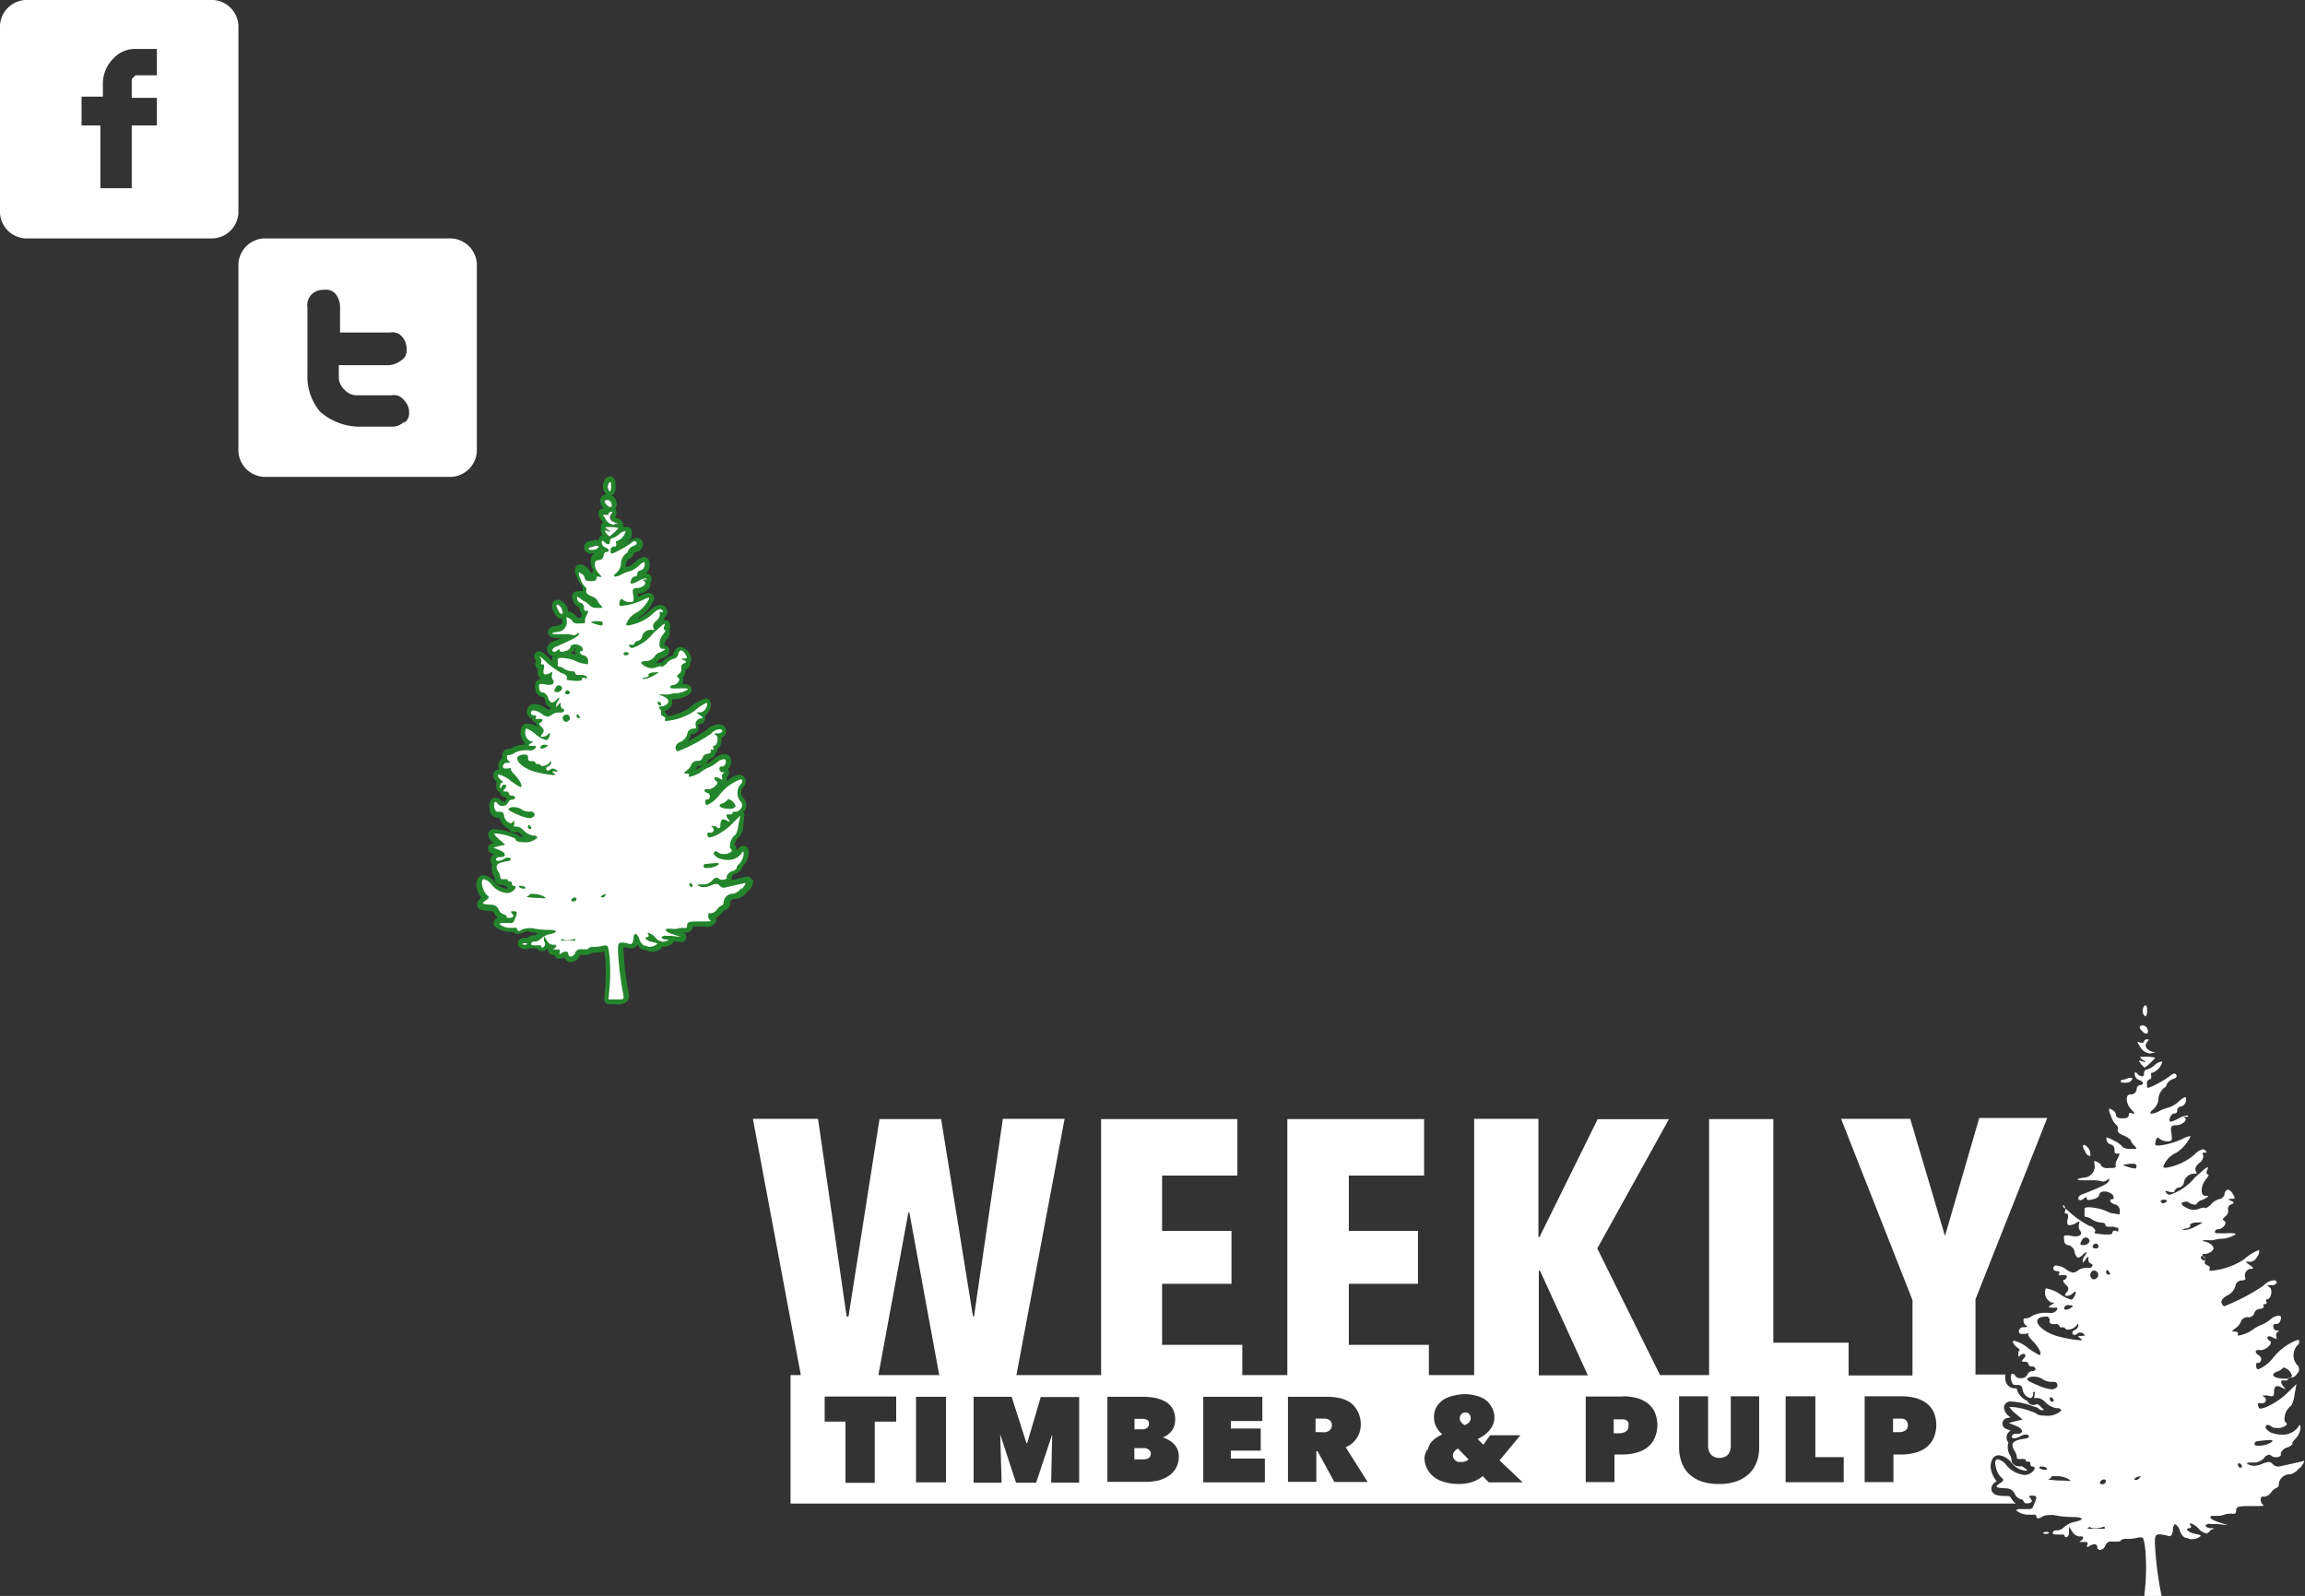 <svg id="Layer_1" data-name="Layer 1" xmlns="http://www.w3.org/2000/svg" viewBox="0 0 183.69 127.18" width="183.69" height="127.18">
  <rect x="0" y="0" width="183.69" height="127.18" fill="#333333" stroke="none"/>
  <defs>
    <style>
      .cls-1 {
        fill: #23852b;
      }

      .cls-2 {
        fill: #fff;
      }

      @media screen and (min-width: 300px){
        #logo .cls-2{
          fill: #197f21;
        }
      }
    </style>
  </defs>
  <title>sprite</title>
  <path class="cls-1" d="M60,70.11l-0.08,0a0.41,0.41,0,0,0-.39-0.26,1,1,0,0,0-.28.07l-0.75.18-0.26,0,0.06-.08a0.54,0.54,0,0,0,.06-0.26l0.19-.13a0.77,0.77,0,0,0,.62-0.61A0.21,0.21,0,0,0,59.22,69a1.61,1.61,0,0,0,.44-0.95,2,2,0,0,0,0-.24,0.42,0.42,0,0,0-.43-0.4,0.56,0.56,0,0,0-.45.33l-0.06.05V67.76a0.66,0.66,0,0,0-.19-0.43,1.46,1.46,0,0,1,.26-0.53,1.35,1.35,0,0,0,.44-1.08l0.09-.7a0.4,0.4,0,0,0-.08-0.3l0.05-.07a0.77,0.77,0,0,0-.09-1.09,0.72,0.72,0,0,1-.13-0.5,0.4,0.4,0,0,1,.08-0.26A0.66,0.66,0,0,0,59.36,62a0.51,0.51,0,0,0-.45-0.26,1.86,1.86,0,0,0-1,.53,0.54,0.54,0,0,0,0-.33A0.43,0.43,0,0,0,58,61.31a0.88,0.88,0,0,0,.18-1,0.51,0.51,0,0,0-.44-0.22,1.35,1.35,0,0,0-.77.33h0a3.1,3.1,0,0,1-.49.37,2.27,2.27,0,0,0-.65.34,2.56,2.56,0,0,1-.41.22,1,1,0,0,0,.15-0.3l0.13,0a0.75,0.75,0,0,0,.77-0.55l0.06,0A0.68,0.68,0,0,0,57,60.12a0.48,0.48,0,0,0,0-.09,0.47,0.47,0,0,0,.13-0.13,0.5,0.5,0,0,0,.05-0.22,0.87,0.87,0,0,0,.3-0.46,1.21,1.21,0,0,0,0-.45,0.52,0.52,0,0,0,.39-0.5,0.56,0.56,0,0,0-.57-0.55h0a1.41,1.41,0,0,0-1,.46,13.64,13.64,0,0,1-1.52.92,1.19,1.19,0,0,0,.26-0.47,0.21,0.21,0,0,1,0-.11,0.64,0.64,0,0,0,.58-0.29,0.47,0.47,0,0,0,0-.43,0.18,0.18,0,0,1,.05-0.08,0.49,0.49,0,0,0,.49-0.3,0.4,0.4,0,0,0,0-.33,1.18,1.18,0,0,0,.3-0.4,0.73,0.73,0,0,0,.08-0.9,0.38,0.38,0,0,0-.31-0.13,3.4,3.4,0,0,0-1.33.79,4.77,4.77,0,0,1-1.7.63A0.68,0.68,0,0,0,53,56.79a0.67,0.67,0,0,0,0-.13,1.05,1.05,0,0,0,.36-0.22,0.67,0.67,0,0,0,.19-0.63l0-.09a0.59,0.59,0,0,0,.21,0A2.08,2.08,0,0,0,55,55.26a0.4,0.4,0,0,0,.09-0.45,0.55,0.55,0,0,0-.56-0.29H54.4l0-.09a0.59,0.59,0,0,0,0-.42,0.91,0.91,0,0,0,.23-0.66A0.5,0.5,0,0,0,55,52.93a0.45,0.45,0,0,0,0-.11l0.05-.08a0.73,0.73,0,0,0-.13-0.69,0.91,0.91,0,0,0-.68-0.49,0.65,0.65,0,0,0-.59.61,0.16,0.16,0,0,1,0,.05,1.63,1.63,0,0,0-.84.53l-0.09.07-0.13,0a1.08,1.08,0,0,0-.39.07,1.2,1.2,0,0,0,.22-0.22l0.09-.13a1.38,1.38,0,0,0,.41-0.16,0.56,0.56,0,0,0,.41-0.62,0.43,0.43,0,0,0-.41-0.32,1,1,0,0,1,.26-0.53,0.75,0.75,0,0,0,.18-0.72l0-.08a0.51,0.51,0,0,0,0-.47A0.39,0.39,0,0,0,53,49.42H52.88a0.84,0.84,0,0,0,.1-0.26,0.42,0.42,0,0,0,.17-0.21A0.49,0.49,0,0,0,53,48.37a0.56,0.56,0,0,0-.39-0.16,1.49,1.49,0,0,0-.84.47,3.73,3.73,0,0,1-1,.66,0.72,0.72,0,0,1,.13-0.13A2.74,2.74,0,0,0,52,48a0.46,0.46,0,0,0,.08-0.53,0.41,0.41,0,0,0-.39-0.22,1.61,1.61,0,0,0-.65.22l-0.21.09a0.52,0.52,0,0,0,0-.2V47.29a1,1,0,0,0,1-.62,0.61,0.61,0,0,0,0-.26,0.44,0.44,0,0,0,.06-0.11,0.43,0.43,0,0,0-.09-0.47,0.45,0.45,0,0,0-.34-0.13h0A0.87,0.87,0,0,0,51.77,45c0-.53-0.28-0.62-0.45-0.62a1.28,1.28,0,0,0-.68.4,2.37,2.37,0,0,1-.52.36,1.18,1.18,0,0,0-.26.05l0-.11A1.93,1.93,0,0,1,50,44.59a0.68,0.68,0,0,0,.52-0.5A0.39,0.39,0,0,1,50.7,44a0.69,0.69,0,0,0,.49-0.4,0.54,0.54,0,0,0,0-.47l0,0a0.54,0.54,0,0,0-.45-0.26,0.77,0.77,0,0,0-.49.22,2.93,2.93,0,0,1-.35.24,2.1,2.1,0,0,0,.28-0.32,0.69,0.69,0,0,0,.15-0.63V42.22A0.44,0.44,0,0,0,49.84,42l-0.18,0a0.36,0.36,0,0,0,0-.09,0.55,0.55,0,0,0-.46-0.59L49,41.23a0.56,0.56,0,0,0,.09-0.57,0.45,0.45,0,0,0-.06-0.13A0.64,0.64,0,0,0,49.12,40a0.88,0.88,0,0,0-.39-0.53,0.42,0.42,0,0,0,.17-0.09,1,1,0,0,0,.15-0.72c0-.18,0-0.7-0.45-0.7a0.49,0.49,0,0,0-.41.29,1,1,0,0,0-.09.82,1,1,0,0,0,.21.33,0.54,0.54,0,0,0-.45.32,0.78,0.78,0,0,0,.26.79l0,0a0.41,0.41,0,0,0-.39.22,0.75,0.75,0,0,0,.26.79l0.08,0.13a0.39,0.39,0,0,0-.17.2,0.43,0.43,0,0,0,0,.17l0,0.05a0.58,0.58,0,0,0,.13.57,0.43,0.43,0,0,0-.32.4H47.61a0.82,0.82,0,0,0-.26,0l-0.28.07a0.52,0.52,0,0,0-.52.53v0a0.51,0.51,0,0,0,.58.47h0.26a0.65,0.65,0,0,0-.26.26,1.26,1.26,0,0,0,.17,1.09,0.53,0.53,0,0,0-.1.18H47.06a1,1,0,0,0-.39-0.49,0.77,0.77,0,0,0-.43-0.17,0.41,0.41,0,0,0-.35.17,0.88,0.88,0,0,0,.06.79,2.17,2.17,0,0,0,.49.83,0.51,0.51,0,0,0,0,.26l0,0.08A1,1,0,0,0,46,47.12a0.42,0.42,0,0,0-.35.17,0.59,0.59,0,0,0,0,.53,0.78,0.78,0,0,0,.52.57,0.67,0.67,0,0,0,.22.53,1.74,1.74,0,0,0-.09.32H46.22L46,49.2a1.08,1.08,0,0,0-.35-0.33,0.82,0.82,0,0,0-.39-0.16,1,1,0,0,0,0-.13,1.1,1.1,0,0,0-.77-0.79,0.47,0.47,0,0,0-.43.22,0.89,0.89,0,0,0,.13.86,0.76,0.76,0,0,0,.61.46h0v0.13a0.27,0.27,0,0,1,0,.2,0.64,0.64,0,0,1-.39.22c-0.28,0-.77.11-0.74,0.53s0.52,0.43.86,0.43h0.23l-0.62.26a0.82,0.82,0,0,0-.52.47,0.51,0.51,0,0,0,.06.45h0a0.55,0.55,0,0,0,.39.26,0.51,0.51,0,0,0-.06.22v0.17l-0.31-.26A1.34,1.34,0,0,0,43,51.9a0.39,0.39,0,0,0-.39.24,0.43,0.43,0,0,0,.08.46,0.54,0.54,0,0,1,0,.11,0.5,0.5,0,0,0,0,.4,0.47,0.47,0,0,0,.17.2v0A0.78,0.78,0,0,0,43,54l0.09,0.11a0.49,0.49,0,0,0-.32.16,0.74,0.74,0,0,0-.1.62,0.68,0.68,0,0,0,.65.66,0.84,0.84,0,0,1,.1.22,0.82,0.82,0,0,0,.52.66,0.39,0.39,0,0,0,0,0l-0.06.05-0.13.08a1.35,1.35,0,0,1-.34-0.17,1.63,1.63,0,0,0-.8-0.29,0.6,0.6,0,0,0-.62.58,0.61,0.61,0,0,0,0,.08,0.52,0.52,0,0,0,.39.49,0.44,0.44,0,0,0,0,.09,0.43,0.43,0,0,0,.31.22,0.8,0.8,0,0,0,.21.4A1.73,1.73,0,0,0,42,57.66a0.46,0.46,0,0,0-.39.22h0A1.18,1.18,0,0,0,41.65,59a1.09,1.09,0,0,0,.15.21,0.38,0.38,0,0,0,0,.13,2.11,2.11,0,0,0-1,.26l-0.15.09a0.42,0.42,0,0,0-.17,0,0.49,0.49,0,0,0-.45.57,0.84,0.84,0,0,0,0,.16,0.66,0.66,0,0,0-.32.57,0.64,0.64,0,0,0,.08.32h0a0.48,0.48,0,0,0-.49.47s0,0,0,0a0.64,0.64,0,0,0,.26.49,0.94,0.94,0,0,0,0,.21,0.67,0.67,0,0,0,.1.53,0.41,0.41,0,0,0,.21.13,0.45,0.45,0,0,0,0,.13,0.48,0.48,0,0,0,.44.26l0.09,0.11a0.79,0.79,0,0,0-.15.24H40a0.61,0.61,0,0,0-.52-0.3,0.46,0.46,0,0,0-.35.18,0.83,0.83,0,0,0-.1.71,0.66,0.66,0,0,0,.65.7h0.13a1.26,1.26,0,0,0,.74.88,0.44,0.44,0,0,0,.41.29,0.71,0.71,0,0,0,.26-0.07,0.71,0.71,0,0,1,.23.18,1.89,1.89,0,0,0,.26.22h0a1,1,0,0,1-.28,0A0.8,0.8,0,0,0,41,66.43a1.15,1.15,0,0,1-.28-0.09,4.87,4.87,0,0,0-1.29-.26,0.44,0.44,0,0,0-.52.43,0.91,0.91,0,0,0,.45.66l-0.19.05a0.4,0.4,0,0,0-.05.75l0.26,0.11a0.53,0.53,0,0,0-.28.46,0.53,0.53,0,0,0,.13.37,1.06,1.06,0,0,0,.1.84,1,1,0,0,1,.1.26,0.44,0.44,0,0,0,.09.33,0.51,0.51,0,0,0,.43.18l0.22,0a0.52,0.52,0,0,0,.26.17,0.56,0.56,0,0,0,.06.13l-0.1,0a1.39,1.39,0,0,1-1-.55,1.28,1.28,0,0,0-.86-0.53,0.51,0.51,0,0,0-.41.2,1.12,1.12,0,0,0-.13.82,2.15,2.15,0,0,0,.39.82,0.56,0.56,0,0,0-.35.62c0.13,0.34.43,0.36,1.1,0.4a0.26,0.26,0,0,1,.23.13v0a1.34,1.34,0,0,0,.32.4,0.52,0.52,0,0,0-.28.22,0.44,0.44,0,0,0,0,.45,1.92,1.92,0,0,0,1.29.46H40.9a0.51,0.51,0,0,0,.39.17,1,1,0,0,0,.48-0.16,0.81,0.81,0,0,1,.52,0,3.79,3.79,0,0,0,.57.09l-0.06.08a0.38,0.38,0,0,1-.21.09,0.74,0.74,0,0,0-.57.22H41.83a0.6,0.6,0,0,0-.43.13,0.43,0.43,0,0,0-.1.47,0.58,0.58,0,0,0,.57.29,0.72,0.72,0,0,0,.35-0.07,0.8,0.8,0,0,0,.26,0l0.23,0h0.06a0.55,0.55,0,0,0,.45.22,0.47,0.47,0,0,0,.39-0.2l0.09,0.07a0.39,0.39,0,0,0,.33.45H44.2a0.44,0.44,0,0,0,.05.13,0.42,0.42,0,0,0,.35.17,0.56,0.56,0,0,0,.31-0.11l0.06,0a0.57,0.57,0,0,0,.54.37,0.8,0.8,0,0,0,.72-0.58h0.35a0.85,0.85,0,0,0,.62-0.17h0.18a3.55,3.55,0,0,0,.8-0.11c0,0.13,0,.37.06,0.57a16.25,16.25,0,0,1,0,2.15l-0.09,1.08a0.39,0.39,0,0,0,.36.42h0.65A1,1,0,0,0,50,79.78a0.8,0.8,0,0,0,.09-0.7,25.07,25.07,0,0,1-.41-3.36V75.48a2.82,2.82,0,0,1,.49.09h0.13a0.57,0.57,0,0,0,.52-0.3,0.63,0.63,0,0,0,.52.43h0.06l0.19,0.07a0.91,0.91,0,0,0,.39.07,1.07,1.07,0,0,0,.52-0.13,0.78,0.78,0,0,0,.3-0.26h0.09a0.89,0.89,0,0,0,.34-0.07A0.77,0.77,0,0,0,53.72,75l0.52,0.07h0a0.39,0.39,0,0,0,.44-0.34,0.4,0.4,0,0,0-.34-0.45h0.08a0.63,0.63,0,0,0,.26.05,0.52,0.52,0,0,0,.52-0.5h0.94a0.77,0.77,0,0,0,.9-0.36,0.43,0.43,0,0,0,0-.33,1.39,1.39,0,0,0,.49-0.4,1.38,1.38,0,0,1,.21-0.21,0.55,0.55,0,0,0,.44-0.63,0.44,0.44,0,0,1,.28-0.26l0.17,0A1.36,1.36,0,0,0,59.59,71,0.89,0.89,0,0,0,60,70.11ZM41.84,75.27h0c-0.15,0-.26,0-0.21-0.08a0.23,0.23,0,0,1,.15-0.05,0.38,0.38,0,0,1,.15,0C42.07,75.22,42,75.27,41.84,75.27Zm6.6-33.05h0c-0.21-.16-0.26-0.21.05-0.21h0.23a2.61,2.61,0,0,1,.58.07,3.94,3.94,0,0,1-.71.69,2,2,0,0,1-.26-0.26c-0.13-.16-0.15-0.22-0.1-0.22l0.21,0.05,0.22,0.07S48.62,42.35,48.44,42.22ZM48.5,38.5h0a0.16,0.16,0,0,1,.09-0.09,0.33,0.33,0,0,1,.06.3,0.59,0.59,0,0,1-.08.46A0.32,0.32,0,0,1,48.44,39,0.59,0.59,0,0,1,48.5,38.5Zm-0.09,1.33h0c0.26,0,.46.45,0.26,0.57l-0.06,0a0.33,0.33,0,0,1-.23-0.13C48.11,40,48.11,39.83,48.41,39.83Zm-0.28,1.11,0,0L48.26,41h0.13A0.1,0.1,0,0,0,48.52,41a0.18,0.18,0,0,1,.19-0.16c0.13,0,.13.07,0,0.21s0,0.53.39,0.66c0.26,0.05.26,0.07-.08,0.08h0a0.81,0.81,0,0,1-.68-0.42C48.11,41,48.05,40.94,48.13,40.94Zm-0.81,2.87h0l-0.22,0c-0.13,0-.19,0-0.19-0.09A0.13,0.13,0,0,1,47,43.6a1.73,1.73,0,0,0,.41-0.13h0.13a0.1,0.1,0,0,1,.13.07h0A0.44,0.44,0,0,1,47.31,43.81Zm0.39,0.25v0h0Zm-2.87,4.85a0.08,0.08,0,0,1-.06,0,0.36,0.36,0,0,1-.26-0.26c-0.21-.37-0.22-0.5-0.06-0.5A0.75,0.75,0,0,1,44.84,48.91Zm1.07,3.28h0l-0.44-.13a0.71,0.71,0,0,0,.35-0.4h0.06a0.48,0.48,0,0,0-.05.17A0.54,0.54,0,0,0,45.91,52.19ZM57.48,62.54l-0.07.07,0-.07h0Zm-0.67.66-0.05.05v0Z"/>
  <path class="cls-2" d="M17,0H2A2.15,2.15,0,0,0,0,2V17a2.15,2.15,0,0,0,2,2H17a2.15,2.15,0,0,0,2-2V2A2.15,2.15,0,0,0,17,0ZM12.5,6H10.8l-0.3.3V7.8h2V10h-2v5H8V10H6.5V7.7H8.2v-1a2.79,2.79,0,0,1,.8-2,2.34,2.34,0,0,1,1.8-.8h1.7V6Z"/>
  <path class="cls-2" d="M36,19H21a2.15,2.15,0,0,0-2,2V36a2.15,2.15,0,0,0,2,2H36a2.15,2.15,0,0,0,2-2V21A2.15,2.15,0,0,0,36,19ZM32.2,33.6a1.28,1.28,0,0,1-1,.4H28.5a4.8,4.8,0,0,1-3-1.2,4.36,4.36,0,0,1-1-3V24.5a1.21,1.21,0,0,1,.3-1,1.28,1.28,0,0,1,1-.4,1,1,0,0,1,1,.4,1.69,1.69,0,0,1,.3,1v2h4a1,1,0,0,1,1,.4,1.49,1.49,0,0,1,.3,1,0.87,0.87,0,0,1-.4.8,1.78,1.78,0,0,1-1,.4H27v1a1.39,1.39,0,0,0,.5,1,1.28,1.28,0,0,0,1,.4h2.7a1,1,0,0,1,1,.4,1.28,1.28,0,0,1,.4,1,0.87,0.87,0,0,1-.4.8V33.6Z"/>
  <g>
    <path class="cls-2" d="M48.52,38.5h0a0.59,0.59,0,0,0-.06.46,0.32,0.32,0,0,0,.15.21,0.59,0.59,0,0,0,.08-0.46,0.33,0.33,0,0,0-.06-0.3A0.16,0.16,0,0,0,48.52,38.5Z"/>
    <path class="cls-2" d="M46.9,43.73c0,0.05.06,0.09,0.19,0.09l0.22,0h0a0.44,0.44,0,0,0,.39-0.26h0a0.1,0.1,0,0,0-.13-0.07H47.44a1.73,1.73,0,0,1-.41.13A0.13,0.13,0,0,0,46.9,43.73Z"/>
    <path class="cls-2" d="M53.06,75c0.32-.13.3-0.13,0-0.13a0.38,0.38,0,0,1-.35-0.18,0.4,0.4,0,0,1,.39-0.11l0.39,0,0.77,0.08-0.62-.2c-0.59-.18-0.79-0.45-0.36-0.45H53.5A1.39,1.39,0,0,0,54,74a0.84,0.84,0,0,1,.32-0.05,0.56,0.56,0,0,1,.18,0,0.29,0.29,0,0,0,.13,0q0.13,0,.13-0.22c0-.22.13-0.3,0.77-0.3h0.57c0.52,0,.62,0,0.46-0.13s-0.17-.53,0-0.53a0.22,0.22,0,0,1,.1,0h0.06a0.75,0.75,0,0,0,.43-0.3,0.9,0.9,0,0,1,.41-0.33h0a0.25,0.25,0,0,0,.1-0.26,0.77,0.77,0,0,1,.67-0.66l0.13,0h0a1.16,1.16,0,0,0,.65-0.5V70.9c0.26-.4.36-0.53,0.26-0.53l-0.21.05-0.77.17-0.7.16H57.73a0.51,0.51,0,0,1-.39-0.18,0.32,0.32,0,0,0-.26-0.13,1.32,1.32,0,0,0-.45.13,1.52,1.52,0,0,1-.58.13,0.69,0.69,0,0,1-.26-0.05c-0.27-.11-0.25-0.17.05-0.17h0.31a1,1,0,0,0,.62-0.32,0.49,0.49,0,0,1,.34-0.22,0.26,0.26,0,0,1,.17.08,0.48,0.48,0,0,0,.3.09c0.22,0,.41-0.11.32-0.26a0.7,0.7,0,0,1,.44-0.42,0.65,0.65,0,0,0,.39-0.26c-0.08,0,0-.17.21-0.36a1.28,1.28,0,0,0,.32-0.71c0-.16,0-0.24-0.05-0.24a0.46,0.46,0,0,0-.13.17,1.32,1.32,0,0,1-1.08.5,1.85,1.85,0,0,1-.54-0.08,0.87,0.87,0,0,1-.58-0.4c0-.14.05-0.21,0.15-0.21a0.42,0.42,0,0,1,.26.13,0.53,0.53,0,0,0,.32.08,0.83,0.83,0,0,0,.72-0.24,0.36,0.36,0,0,0-.15-0.22,1.16,1.16,0,0,1,.45-1.09,2.15,2.15,0,0,0,.22-0.79L59,65l-0.67.66a4.75,4.75,0,0,1-1.25.9,1.65,1.65,0,0,1-.52.17c-0.1,0-.13,0-0.18-0.17s0-.2.05-0.2l0.1,0,0.13,0a0.23,0.23,0,0,0,.1-0.43c-0.09-.07-0.1-0.09,0-0.09l0.26,0L57.23,66c0.14,0,.18-0.08.18-0.26s0.06-.45.23-0.45a0.74,0.74,0,0,1,.3.11,1.11,1.11,0,0,0,.26.09s0,0-.1-0.13c-0.23-.25-0.26-0.46-0.1-0.46l0.13,0,0.13,0h0a0.1,0.1,0,0,0,.11-0.1,0.1,0.1,0,0,1,.1-0.11l0.1,0h0.05A0.49,0.49,0,0,0,59,64.48a0.42,0.42,0,0,0,0-.63,1.05,1.05,0,0,1,0-1.32,0.37,0.37,0,0,0,.15-0.35h0A0.13,0.13,0,0,0,59,62.11a3.81,3.81,0,0,0-1.64,1.21,2.59,2.59,0,0,1-1,.83q-0.15,0-.15-0.26c0-.12,0-0.18.09-0.18l0.05,0h0.06a0.21,0.21,0,0,0,.15-0.17,0.27,0.27,0,0,0,0-.19,0.44,0.44,0,0,0-.09-0.1,0.24,0.24,0,0,0,0-.05A0.35,0.35,0,0,1,56.13,63a0.13,0.13,0,0,1,.13-0.11l0.13,0h0.1c0.32,0,.86-0.47.62-0.63s-0.21-.33-0.08-0.33a0.51,0.51,0,0,1,.26.08,0.8,0.8,0,0,0,.26.11c0.05,0,0-.05,0-0.16a0.27,0.27,0,0,1,.09-0.33c0.12-.05.08-0.09-0.05-0.09a0.26,0.26,0,0,1-.26-0.26,0.17,0.17,0,0,1,.13-0.2l0.06,0h0.05a0.26,0.26,0,0,0,.22-0.18c0.1-.26.06-0.4-0.1-0.4a1,1,0,0,0-.56.26,2.48,2.48,0,0,1-.65.4,2.26,2.26,0,0,0-.52.29,2.48,2.48,0,0,1-1,.45c-0.06,0-.1,0-0.06-0.09s0-.17-0.21-0.17-0.26,0,.06-0.26a0.93,0.93,0,0,0,.36-0.49,0.53,0.53,0,0,1,.44-0.26A0.39,0.39,0,0,0,56,60.37a0.41,0.41,0,0,1,.39-0.3c0.19,0,.32-0.14.26-0.21s0-.13.09-0.13a0.09,0.09,0,0,0,.11,0,0.09,0.09,0,0,0,0-.13c-0.05-.11,0-0.17.05-0.17,0.27,0,.4-0.7.17-0.83s-0.13-.16.13-0.16a0.35,0.35,0,0,0,.36-0.16,0.18,0.18,0,0,0-.22-0.17,1,1,0,0,0-.67.36A13.59,13.59,0,0,1,54,59.88a0.46,0.46,0,0,1-.17-0.22,0.52,0.52,0,0,1,.39-0.53,1,1,0,0,0,.56-0.66,0.45,0.45,0,0,1,.43-0.4c0.19,0,.3-0.07.26-0.16a0.47,0.47,0,0,1,.36-0.66c0.22,0,.22-0.05-0.06-0.26s-0.28-.22-0.21-0.22l0.19,0,0.09,0a0.61,0.61,0,0,0,.43-0.36A0.55,0.55,0,0,0,56.34,56a3.23,3.23,0,0,0-1,.66,4.77,4.77,0,0,1-2.19.79c-0.15,0-.22,0-0.15-0.13s-0.06-.2-0.19-0.26-0.17-.16-0.13-0.22a0.33,0.33,0,0,0-.09-0.33c-0.12-.16-0.1-0.21.1-0.21a0.79,0.79,0,0,0,.48-0.21c0.25-.21,0-0.53-0.48-0.66-0.25-.07-0.21-0.09.09-0.09h0.19a1.32,1.32,0,0,0,.3,0,3.88,3.88,0,0,1,.48-0.09,1.9,1.9,0,0,0,1.08-.32s0-.07-0.21-0.07a3.08,3.08,0,0,0-.45,0l-0.46,0c-0.19,0-.3,0-0.3-0.09a0.21,0.21,0,0,1,.22-0.18c0.31,0,.65-0.43.44-0.57s-0.1-.18.06-0.34a0.48,0.48,0,0,0,.17-0.47,0.3,0.3,0,0,1,.19-0.34c0.23-.09.25-0.16,0-0.26s-0.19-.13.05-0.13,0.26-.07.08-0.33a0.51,0.51,0,0,0-.34-0.32,0.34,0.34,0,0,0-.23.32,0.45,0.45,0,0,1-.32.34,1.09,1.09,0,0,0-.62.4,1.15,1.15,0,0,1-.39.26,0,0,0,0,1,0,0c0-.05,0-0.05-0.13-0.05a0.84,0.84,0,0,0-.26.07,1.09,1.09,0,0,1-.39.08,1,1,0,0,1-.43-0.11c-0.52-.24-0.56-0.46,0-0.46a0.85,0.85,0,0,0,.65-0.36,1,1,0,0,1,.3-0.29h0a0.94,0.94,0,0,0,.31-0.13c0.3-.16.3-0.2,0-0.2s-0.31-.69.08-1.16c0.17-.2.22-0.33,0.13-0.33s-0.12-.13-0.05-0.3a0.25,0.25,0,0,0,.05-0.2,0.73,0.73,0,0,0-.26.16l-0.65.58a3.58,3.58,0,0,1-1.68,1.19,0.26,0.26,0,0,1-.22-0.13c-0.08-.09-0.08-0.13,0-0.13l0.13,0a0.47,0.47,0,0,0,.17,0h0a0.08,0.08,0,0,0,.07-0.08,0.45,0.45,0,0,1,.32-0.24,0.42,0.42,0,0,0,.32-0.4A0.73,0.73,0,0,1,52,50.2l0.13,0h0s0-.05-0.05-0.16-0.1-.28.21-0.57a0.66,0.66,0,0,0,.3-0.55,0.11,0.11,0,0,1,0-.14,0.1,0.1,0,0,1,.14,0c0.15,0,.15-0.05,0-0.18a0.18,0.18,0,0,0-.13-0.05,1.11,1.11,0,0,0-.58.37,3.87,3.87,0,0,1-1.94.92,0.25,0.25,0,0,1-.19-0.05,1.64,1.64,0,0,1,.9-1,2.74,2.74,0,0,0,.9-1c0.06-.12.08-0.16,0-0.16a1.73,1.73,0,0,0-.46.18,5.5,5.5,0,0,1-1.27.42l-0.45.05c-0.18,0-.18-0.08-0.13-0.29a0.34,0.34,0,0,1,.13-0.26,0.18,0.18,0,0,1,.13.07,0.87,0.87,0,0,0,.56.18c0.31,0,.34-0.07.26-0.57s0-.55.35-0.55,0.83-.38.52-0.55c-0.14-.13-0.13-0.13.05-0.13s0.18,0,.13-0.09l-0.05,0a1.46,1.46,0,0,0-.52.17,2.43,2.43,0,0,1-.59.26c-0.23,0,0-.58.22-0.58a0.17,0.17,0,0,0,.21-0.2,0.3,0.3,0,0,1,.28-0.29A0.47,0.47,0,0,0,51.38,45c0-.14,0-0.21-0.06-0.21a1.34,1.34,0,0,0-.44.32,2,2,0,0,1-.7.42,2.22,2.22,0,0,0-.67.26,1.2,1.2,0,0,1-.49.16c-0.13,0-.13-0.12.13-0.32A1.09,1.09,0,0,0,49.48,45a1.14,1.14,0,0,1,.39-0.88l0,0h0a0.3,0.3,0,0,0,.18-0.22,0.74,0.74,0,0,1,.44-0.4c0.19-.05.28-0.16,0.23-0.29a0.17,0.17,0,0,0-.13-0.09,0.45,0.45,0,0,0-.26.13,6.43,6.43,0,0,1-1,.61,3.12,3.12,0,0,1-.59.26c-0.08,0-.08-0.07-0.08-0.26A0.28,0.28,0,0,1,49,43.56c0.1,0,.13-0.13.1-0.26s0-.18,0-0.18l0,0,0.05,0a1.08,1.08,0,0,0,.71-0.79,0.06,0.06,0,0,0-.05,0,0.86,0.86,0,0,0-.43.2,1.34,1.34,0,0,1-.59.36,0.22,0.22,0,0,0-.18.24c0,0.16-.05.24-0.13,0.24a0.51,0.51,0,0,1-.32-0.18A0.26,0.26,0,0,0,48,43.09c-0.05,0-.05.05-0.05,0.16a0.47,0.47,0,0,0,.34.4c0.17,0.07.27,0.18,0.21,0.26a0.17,0.17,0,0,1-.13.08l-0.06,0h0a0.3,0.3,0,0,0-.21.24,0.39,0.39,0,0,1-.36.41H47.66c-0.36,0-.34.62,0.05,1.05,0.19,0.21.26,0.29,0.19,0.29l-0.13,0-0.13-.05h0a0.13,0.13,0,0,0-.1.16c0,0.14-.13.22-0.39,0.22H47c-0.26,0-.41-0.11-0.39-0.21a0.48,0.48,0,0,0-.26-0.37,0.61,0.61,0,0,0-.22-0.11,0.71,0.71,0,0,0,.1.43,1.58,1.58,0,0,0,.39.71,0.29,0.29,0,0,1,.1.34c-0.05.13,0.13,0.28,0.39,0.4a1.22,1.22,0,0,1,.49.32,0.92,0.92,0,0,0,.26.4c0.17,0.17.19,0.22,0,.22l-0.28,0a0.81,0.81,0,0,1-.52-0.13,1.51,1.51,0,0,0-.58-0.43A2,2,0,0,0,46,47.55c-0.05,0,0,.08,0,0.21a0.39,0.39,0,0,0,.31.29,0.36,0.36,0,0,1,.23.37c0,0.16,0,.26.13,0.26l0.08,0h0.1c0.08,0,0,.09-0.09.36a0.74,0.74,0,0,0-.13.55c0,0.07-.12.09-0.34,0.09H46.13a0.57,0.57,0,0,1-.49-0.13,0.42,0.42,0,0,0-.26-0.26,0.54,0.54,0,0,0-.21-0.09c-0.05,0-.05.08,0,0.29a0.79,0.79,0,0,1-.77.87c-0.58.09-.52,0.18,0.06,0.18H45a2.05,2.05,0,0,1,.7.08,0.09,0.09,0,0,0,.09,0A0.46,0.46,0,0,0,46,50.5a0.41,0.41,0,0,1,.13-0.09s0,0,0,.13-0.37.38-1.83,1c-0.19.07-.32,0.22-0.26,0.33a0.17,0.17,0,0,0,.13.08,0.36,0.36,0,0,0,.21-0.09,0.36,0.36,0,0,1,.17-0.11c0.05,0,.05,0,0.05.08s0.06,0.11.17,0.11a1,1,0,0,0,.3-0.07,0.5,0.5,0,0,0,.39-0.26c0-.18.15-0.26,0.36-0.26a0.82,0.82,0,0,1,.56.22c0.09,0.17.09,0.3,0,.3-0.3,0-.17.29,0.17,0.37a0.45,0.45,0,0,1,.31.53v0.17l-0.65-.11a3.3,3.3,0,0,0-1.42-.4c-0.21,0-.34,0-0.34.13v0.4a0.15,0.15,0,0,0,.06.16h0a0.08,0.08,0,0,1,.06,0,0.79,0.79,0,0,1,.36.16,1.38,1.38,0,0,0,.65.22,0.24,0.24,0,0,1,.28.16c0,0.11.1,0.13,0.23,0.13h0.21a0.68,0.68,0,0,1,.34.07l0.06,0a0.05,0.05,0,0,0,.05,0,0.73,0.73,0,0,0,0,.13c0,0.09,0,.13-0.05.13L46.6,54a0.22,0.22,0,0,0-.1,0,0.13,0.13,0,0,0-.13.13c0,0.08-.09.13-0.26,0.13H45.86a6.13,6.13,0,0,1-.65-0.08c-0.08,0-.08-0.08,0-0.17a0.53,0.53,0,0,0-.44-0.36,6.84,6.84,0,0,1-1.25-.9A3,3,0,0,0,43,52.31v0.05a0.47,0.47,0,0,1,.13.46,0.09,0.09,0,0,0,0,.11,0.09,0.09,0,0,0,.12,0c0.12,0,.14.16,0.08,0.42s0,0.4.13,0.4a1,1,0,0,0,.45-0.16A0.58,0.58,0,0,1,44,53.55c0.05,0,0,.07,0,0.17a0.54,0.54,0,0,0,.06.46c0.17,0.24,0,.4-0.35.4a1.52,1.52,0,0,1-.39-0.07l-0.22,0c-0.15,0-.17.08-0.13,0.34a0.32,0.32,0,0,0,.26.34h0.08a0.67,0.67,0,0,1,.39.49A0.57,0.57,0,0,0,44,56a0.85,0.85,0,0,0,.32-0.21,1.33,1.33,0,0,1,.26-0.21,0.49,0.49,0,0,1-.1.26,0.61,0.61,0,0,0-.15.5,0.8,0.8,0,0,0,.18-0.21A0.54,0.54,0,0,1,44.68,56s0,0.07,0,.2a0.28,0.28,0,0,0,.18.29c0.08,0,.13.08,0.08,0.18a0.26,0.26,0,0,1-.22.11l-0.13,0h-0.1a1,1,0,0,0-.49.16,0.67,0.67,0,0,1-.36.17,1.14,1.14,0,0,1-.52-0.26,1.31,1.31,0,0,0-.62-0.24H42.47a0.21,0.21,0,0,0-.15.26,0.25,0.25,0,0,0,.26.13c0.13,0,.19.09,0.13,0.18s0,0.11,0,.11a0.63,0.63,0,0,0,.19,0l0.18,0a0.13,0.13,0,0,1,.15.09,0.26,0.26,0,0,1-.18.22c-0.12,0-.08.17,0.1,0.33s0.25,0.32.08,0.53-0.14.26,0,.26a0.67,0.67,0,0,0,.44-0.2,0.26,0.26,0,0,1,.13-0.09c0.08,0,.05.18-0.1,0.42a0.21,0.21,0,0,1-.18.13,2.27,2.27,0,0,1-.77-0.4A2.32,2.32,0,0,0,42,58.08a0.09,0.09,0,0,0-.09,0,0.77,0.77,0,0,0,.39,1c0.25,0,.25,0,0,0.16s-0.21.17,0,.2h0.21l0.15,0h0c0.06,0,.05.08,0,0.18a0.51,0.51,0,0,1-.52.17H42a1.87,1.87,0,0,0-1,.21,0.83,0.83,0,0,1-.39.17,0.1,0.1,0,0,1-.08,0,0.06,0.06,0,0,0-.05,0,0.15,0.15,0,0,0-.08.17,0.4,0.4,0,0,0,.19.34c0.1,0.05.08,0.11-.15,0.11a0.31,0.31,0,0,0-.36.26,0.17,0.17,0,0,0,0,.07,0.17,0.17,0,0,0,.2.12l0.23,0,0.26-.05q0.1,0,0,0c-0.13.08-.05,0.24,0.3,0.61s0.65,0.92.39,0.92a5.82,5.82,0,0,1-.77-0.5,2.41,2.41,0,0,0-.94-0.5h0a0.09,0.09,0,0,0-.08.11,0.83,0.83,0,0,0,.28.36,0.25,0.25,0,0,1,.15.16l0,0H40a0.27,0.27,0,0,0-.13.26,0.24,0.24,0,0,0,0,.22A0.26,0.26,0,0,0,40,62.62a0.35,0.35,0,0,1,.22-0.09c0.15,0,.18.16,0,0.34s-0.12.21,0.08,0.21a0.21,0.21,0,0,1,.26.17,0.22,0.22,0,0,0,.23.16,0.22,0.22,0,0,1,.26.18,0.21,0.21,0,0,1-.23.13,0.39,0.39,0,0,0-.34.26,0.47,0.47,0,0,1-.45.24,0.41,0.41,0,0,1-.36-0.16,0.29,0.29,0,0,0-.19-0.16c-0.09,0-.14.18-0.09,0.42s0.13,0.37.26,0.37l0.13,0h0.1a0.28,0.28,0,0,1,.28.26,0.76,0.76,0,0,0,.52.66,0.26,0.26,0,0,0,.18-0.09,0.32,0.32,0,0,1,.13-0.11s0,0.07,0,.2-0.09.26,0,.26l0.13,0,0.1,0a0.86,0.86,0,0,1,.52.32,1.39,1.39,0,0,0,.75.4,0.3,0.3,0,0,1,.34.16,1.35,1.35,0,0,1-1.14.36,1.15,1.15,0,0,1-.56-0.11A0.41,0.41,0,0,0,41,66.79l-0.35-.13a4.51,4.51,0,0,0-1.16-.24c-0.08,0-.13,0-0.13,0a1.8,1.8,0,0,0,.45.49l0.45,0.4-0.48.11-0.46.13,0.52,0.21c0.52,0.22.52,0.55,0,.55a0.28,0.28,0,0,0-.32.17,0.17,0.17,0,0,0,0,0,0.16,0.16,0,0,0,.18.13,1.11,1.11,0,0,0,.49-0.18,0.64,0.64,0,0,1,.3-0.08,0.25,0.25,0,0,1,.18.05c0.09,0.13,0,.21-0.43.26-0.67.13-.8,0.32-0.54,0.79a1,1,0,0,1,.18.53s0,0.08.13,0.08l0.13,0h0.15c0.1,0,.18,0,0.18.08a0.13,0.13,0,0,0,.13.11h0.11a0.13,0.13,0,0,1,.08.17v0a0.16,0.16,0,0,0,.14.17c0.27,0,.18.29-0.17,0.49a0.72,0.72,0,0,1-.36.09,1.8,1.8,0,0,1-1.25-.7,1,1,0,0,0-.58-0.4c-0.15,0-.22.2-0.13,0.53a1.44,1.44,0,0,0,.35.72c0.23,0.18.21,0.24-.1,0.45s-0.34.3,0.52,0.33a0.65,0.65,0,0,1,.54.4,0.64,0.64,0,0,0,.39.36,0.28,0.28,0,0,1,.23.18,0.17,0.17,0,0,0,.19.11l0.13,0c0.26-.07.26-0.18,0.13-0.33s-0.12-.2.05-0.2h0.08c0.26,0,.3.08,0.13,0.5s-0.18.43-.41,0.43l-0.26,0-0.3,0a0.42,0.42,0,0,0-.31.08,1.26,1.26,0,0,0,1,.3,0.47,0.47,0,0,0,.23,0l0.06,0a0.16,0.16,0,0,1,.13.13,0.13,0.13,0,0,0,.13.13,0.67,0.67,0,0,0,.28-0.13,2.29,2.29,0,0,1,.8-0.09,5.91,5.91,0,0,0,1.2.13c0.83,0,.9.2,0.13,0.36a1.49,1.49,0,0,0-.65.34,0.74,0.74,0,0,1-.49.24,0.27,0.27,0,0,0-.3.16c0,0.09.09,0.13,0.22,0.13l0.18,0h0.19c0.13,0,.21,0,0.21.08a0.14,0.14,0,0,0,0,0,0.13,0.13,0,0,0,.15.1A0.33,0.33,0,0,0,43.35,75v-0.4L43.61,75a0.6,0.6,0,0,0,.43.29h0.05l0.13,0c0.17,0,.13.2-0.09,0.33-0.06.05-.06,0.05,0,0.05l0.18,0,0.19,0c0.13,0,.14.07,0.1,0.2s0,0.16,0,.16a0.23,0.23,0,0,0,.13-0.07,0.81,0.81,0,0,1,.39-0.13h0a0.18,0.18,0,0,1,.17.2,0.21,0.21,0,0,0,0,0,0.2,0.2,0,0,0,.2.2,0.42,0.42,0,0,0,.36-0.32,0.43,0.43,0,0,1,.49-0.26h0.21c0.22,0,.35,0,0.35-0.08a0.57,0.57,0,0,1,.46-0.11,3,3,0,0,0,.77-0.11l0.18,0c0.15,0,.19.21,0.28,1a16.72,16.72,0,0,1,0,2.21l-0.1,1.09h0.65c0.58,0,.61,0,0.52-0.45a24.62,24.62,0,0,1-.41-3.43c0-.47,0-0.66.32-0.66a3.3,3.3,0,0,1,.65.13h0q0.22,0,.26-0.4c0-.3.09-0.43,0.17-0.43a0.73,0.73,0,0,1,.31.46,1,1,0,0,0,.32.46h0a1.07,1.07,0,0,1,.35.11,0.53,0.53,0,0,0,.23,0,0.7,0.7,0,0,0,.35-0.11c0.26-.13.22-0.17-0.23-0.26s-0.75-.4-0.36-0.4a0.11,0.11,0,0,0,.06-0.17c-0.08-.11-0.08-0.16,0-0.16a1.22,1.22,0,0,1,.57.4,0.84,0.84,0,0,0,.54.3A0.51,0.51,0,0,0,53.06,75ZM57.63,64A0.9,0.9,0,0,0,58,63.7a0.09,0.09,0,0,1,.1,0,0.78,0.78,0,0,1,.52.59,0.64,0.64,0,0,1-.56.16H58C57.33,64.41,57.11,64.16,57.63,64Zm-1.45,4.87a7.31,7.31,0,0,1,.9-0.09c0.19,0,.25,0,0.17.13a1.63,1.63,0,0,1-.9.26h0c-0.15,0-.28,0-0.28-0.11A0.21,0.21,0,0,1,56.18,68.84ZM55,70.36h0a0.26,0.26,0,0,1,.18.16c0.06,0.08,0,.16-0.06.16a0.18,0.18,0,0,1-.18-0.17C54.93,70.41,55,70.36,55,70.36ZM44.49,55.15l-0.18,0c-0.18,0-.17-0.13,0-0.4a0.26,0.26,0,0,1,.23-0.13h0a0.26,0.26,0,0,1,.26.26A0.45,0.45,0,0,1,44.49,55.15Zm-1.1,4.2c0.31,0,.32.05,0.13,0.18a0.76,0.76,0,0,1-.36.13h0a0.13,0.13,0,0,1-.1-0.13A0.3,0.3,0,0,1,43.39,59.36Zm-1.14,6.72a0.18,0.18,0,0,1-.18-0.16q0-.16.08-0.16v0a0.26,0.26,0,0,1,.17.17C42.38,66,42.34,66.07,42.25,66.07Zm0.28-1a0.59,0.59,0,0,1-.32.13,2.94,2.94,0,0,1-.9-0.26c-0.86-.36-1-0.49-0.48-0.62H41a1.08,1.08,0,0,1,.59.2,1.08,1.08,0,0,0,.54.16h0.1l0.13,0h0a0.23,0.23,0,0,1,.19.11A0.24,0.24,0,0,1,42.54,65.09Zm-0.66,5.69c0,0.05,0,.05-0.13.05a0.55,0.55,0,0,1-.39-0.13c0-.05,0-0.09.09-0.09l0.13,0a0.56,0.56,0,0,1,.31.13h0Zm1.28,0.8a7.56,7.56,0,0,1-1.21-.08h0a0.39,0.39,0,0,0,.28-0.24l0.22,0a1.8,1.8,0,0,1,.9.2,0.75,0.75,0,0,0,.18.13A1.91,1.91,0,0,1,43.16,71.58Zm1.08-10.09c-0.27,0-.27,0-0.08.17l0,0c0.15,0.08.14,0.13,0,.13a8.26,8.26,0,0,1-1.33-.22c-1.42-.32-2.22-1.4-1-1.42h0.09a0.24,0.24,0,0,1,.17.29q0,0.24.23,0.24H42.4a0.25,0.25,0,0,1,.28.13,0.09,0.09,0,0,0,.08.09h0.06l0.09,0a0.18,0.18,0,0,1,.15.08,0.2,0.2,0,0,0,.19.08,0.8,0.8,0,0,0,.58-0.3,0.17,0.17,0,0,1,.1-0.09s0,0,0,.13a0.39,0.39,0,0,1-.26.3,0.2,0.2,0,0,0-.13.26,0.13,0.13,0,0,0,.13.07,0.26,0.26,0,0,0,.17-0.07,0.32,0.32,0,0,1,.22-0.09,0.38,0.38,0,0,1,.21.07C44.5,61.46,44.51,61.49,44.24,61.49Zm1-6.44a0.21,0.21,0,0,1,.19.16,0.16,0.16,0,0,1,0,0,0.16,0.16,0,0,1-.17.14h0c-0.14,0-.25-0.05-0.22-0.13A0.26,0.26,0,0,1,45.22,55Zm-0.28,2a0.26,0.26,0,0,1,.18-0.08l0.12,0a0.31,0.31,0,0,1,.14.4,0.39,0.39,0,0,1-.26.18h0A0.31,0.31,0,0,1,44.94,57Zm0.9,17.92a4.39,4.39,0,0,1-.57,0,3.59,3.59,0,0,1-.62,0h0a0.5,0.5,0,0,0,.13-0.13,0.69,0.69,0,0,0,.41.11,1.8,1.8,0,0,0,.65-0.13A0.54,0.54,0,0,0,45.84,74.93Zm-0.17-3.1c-0.13,0-.18-0.08-0.13-0.17a0.31,0.31,0,0,1,.23-0.16h0.06a0.13,0.13,0,0,1,.1.16A0.24,0.24,0,0,1,45.68,71.83Zm0.45-14.61h0a0.18,0.18,0,0,1-.18-0.16c0-.11,0-0.16.06-0.16a0.26,0.26,0,0,1,.15.16,0.09,0.09,0,0,1,0,.16h0Zm1.38-7.73,0.26,0c0.18,0,.26.05,0.26,0.13h0c0,0.13,0,.2-0.13.2a2.57,2.57,0,0,1-.52-0.13C47,49.57,47,49.57,47.51,49.49Zm0.75,21.84a0.35,0.35,0,0,1-.23.17c-0.23,0-.17-0.11.09-0.24h0l0.1,0C48.28,71.24,48.31,71.28,48.26,71.33Zm1.63-19.12a0.2,0.2,0,0,1-.18-0.08c-0.06-.08,0-0.17.15-0.17h0a0.31,0.31,0,0,1,.25.06A0.21,0.21,0,0,1,49.88,52.22Zm2.18,1.62a2,2,0,0,1-.77.26c-0.18,0-.18-0.05.08-0.11s0.36-.13.3-0.21,0.13-.18.39-0.21l0.36,0h0C52.61,53.53,52.49,53.62,52.07,53.84Zm0.44,2.08h0a0.17,0.17,0,0,1,.17.17c0,0.09,0,.13-0.08.13h0a0.26,0.26,0,0,1-.17-0.13C52.38,56,52.4,55.92,52.5,55.92Z"/>
    <path class="cls-2" d="M49,41.75c0.34,0,.34,0,0.08-0.08-0.41-.13-0.58-0.4-0.39-0.66s0.13-.21,0-0.21a0.18,0.18,0,0,0-.19.16,0.1,0.1,0,0,1-.13.07H48.26L48.1,41l0,0c-0.08,0,0,.11.18,0.4a0.81,0.81,0,0,0,.68.42h0Z"/>
    <path class="cls-2" d="M41.94,75.16a0.38,0.38,0,0,0-.15,0,0.23,0.23,0,0,0-.15.05c-0.05.05,0.05,0.08,0.21,0.08h0C42,75.27,42.07,75.22,41.94,75.16Z"/>
    <path class="cls-2" d="M48.61,40.41l0.06,0c0.21-.12,0-0.57-0.26-0.57h0c-0.3,0-.3.18,0,0.45A0.33,0.33,0,0,0,48.61,40.41Z"/>
    <path class="cls-2" d="M49.29,42.08A2.61,2.61,0,0,0,48.71,42H48.48c-0.31,0-.26.05-0.05,0.21h0c0.18,0.13.25,0.18,0.21,0.18l-0.22-.07-0.21-.05c-0.05,0,0,.07.1,0.22a2,2,0,0,0,.26.26A3.94,3.94,0,0,0,49.29,42.08Z"/>
    <path class="cls-2" d="M44.45,48.17c-0.15,0-.14.13,0.06,0.5a0.36,0.36,0,0,0,.26.26,0.08,0.08,0,0,0,.06,0A0.75,0.75,0,0,0,44.45,48.17Z"/>
  </g>
  <g id="logo">
    <g>
      <path class="cls-2" d="M176.16,121.93c0.38-.15.35-0.15,0-0.15a0.44,0.44,0,0,1-.41-0.21,0.47,0.47,0,0,1,.45-0.12l0.45,0,0.9,0.09-0.72-.23c-0.69-.21-0.92-0.51-0.42-0.51h0.3a1.66,1.66,0,0,0,.6-0.11,1,1,0,0,1,.38-0.06,0.66,0.66,0,0,1,.21,0,0.35,0.35,0,0,0,.15,0q0.15,0,.15-0.26c0-.26.15-0.35,0.9-0.35h0.66c0.6,0,.72,0,0.54-0.15s-0.2-.6,0-0.6a0.26,0.26,0,0,1,.12,0h0.08a0.87,0.87,0,0,0,.5-0.35,1,1,0,0,1,.48-0.38h0a0.29,0.29,0,0,0,.12-0.3,0.89,0.89,0,0,1,.78-0.75,0.39,0.39,0,0,1,.15,0h0a1.35,1.35,0,0,0,.75-0.57l0,0.11c0.3-.45.42-0.6,0.3-0.6a1,1,0,0,0-.24.06l-0.9.2-0.81.18h-0.08a0.6,0.6,0,0,1-.45-0.21,0.38,0.38,0,0,0-.3-0.15,1.57,1.57,0,0,0-.53.15,1.81,1.81,0,0,1-.68.15,0.81,0.81,0,0,1-.3-0.06c-0.32-.12-0.29-0.2.06-0.2h0.36a1.13,1.13,0,0,0,.72-0.36,0.57,0.57,0,0,1,.39-0.26,0.3,0.3,0,0,1,.2.09,0.57,0.57,0,0,0,.35.11c0.26,0,.48-0.12.38-0.3a0.81,0.81,0,0,1,.51-0.48,0.76,0.76,0,0,0,.45-0.3c-0.09,0,0-.2.24-0.41a1.45,1.45,0,0,0,.38-0.81c0-.18,0-0.27-0.06-0.27a0.53,0.53,0,0,0-.15.2,1.55,1.55,0,0,1-1.26.57,2.2,2.2,0,0,1-.63-0.09,1,1,0,0,1-.68-0.45c0-.17.06-0.24,0.18-0.24a0.5,0.5,0,0,1,.3.15,0.63,0.63,0,0,0,.38.09,1,1,0,0,0,.84-0.27,0.41,0.41,0,0,0-.18-0.26,1.32,1.32,0,0,1,.53-1.25,2.42,2.42,0,0,0,.26-0.9l0.15-.81-0.78.75a5.54,5.54,0,0,1-1.46,1,2,2,0,0,1-.6.2c-0.12,0-.15,0-0.21-0.2s0-.23.06-0.23l0.12,0,0.15,0a0.26,0.26,0,0,0,.12-0.5c-0.11-.08-0.12-0.11,0-0.11a1.55,1.55,0,0,1,.3,0,1.58,1.58,0,0,0,.3.06c0.17,0,.21-0.09.21-0.3,0-.36.08-0.51,0.27-0.51a0.87,0.87,0,0,1,.35.12,1.31,1.31,0,0,0,.3.11s0,0-.12-0.15c-0.27-.29-0.3-0.53-0.12-0.53l0.15,0a0.39,0.39,0,0,0,.15,0h0a0.12,0.12,0,0,0,.13-0.11,0.12,0.12,0,0,1,.12-0.12l0.12,0h0.06a0.57,0.57,0,0,0,.42-0.3,0.47,0.47,0,0,0,0-.72,1.18,1.18,0,0,1,0-1.51,0.42,0.42,0,0,0,.18-0.4h0a0.15,0.15,0,0,0-.14-0.07,4.45,4.45,0,0,0-1.91,1.39,3,3,0,0,1-1.2.95q-0.18,0-.18-0.3c0-.14,0-0.21.11-0.21a0.12,0.12,0,0,1,.06,0H180a0.24,0.24,0,0,0,.18-0.2,0.3,0.3,0,0,0,0-.22,0.51,0.51,0,0,0-.1-0.12,0.27,0.27,0,0,0-.05-0.06,0.41,0.41,0,0,1-.27-0.3,0.15,0.15,0,0,1,.15-0.12l0.15,0h0.12c0.38,0,1-.54.72-0.72s-0.24-.38-0.09-0.38a0.6,0.6,0,0,1,.3.09,1,1,0,0,0,.3.12c0.06,0,0-.06,0-0.18a0.3,0.3,0,0,1,.11-0.38c0.14-.06.09-0.11-0.06-0.11a0.3,0.3,0,0,1-.3-0.3,0.2,0.2,0,0,1,.15-0.23l0.08,0h0.06a0.3,0.3,0,0,0,.26-0.21c0.12-.3.08-0.45-0.12-0.45a1.2,1.2,0,0,0-.65.3,2.91,2.91,0,0,1-.75.45,2.65,2.65,0,0,0-.6.33,2.92,2.92,0,0,1-1.17.51c-0.08,0-.12,0-0.08-0.11s0-.2-0.24-0.2-0.3,0,.08-0.3a1.06,1.06,0,0,0,.42-0.56,0.62,0.62,0,0,1,.51-0.3,0.45,0.45,0,0,0,.53-0.3,0.48,0.48,0,0,1,.45-0.35c0.23,0,.38-0.17.3-0.24s0-.15.11-0.15a0.11,0.11,0,0,0,.11-0.18c-0.06-.12,0-0.2.06-0.2,0.32,0,.47-0.8.2-0.95s-0.15-.18.15-0.18a0.41,0.41,0,0,0,.42-0.18,0.21,0.21,0,0,0-.26-0.2,1.2,1.2,0,0,0-.78.41,16,16,0,0,1-3.16,1.66,0.53,0.53,0,0,1-.2-0.26c-0.06-.21.09-0.39,0.45-0.6a1.18,1.18,0,0,0,.65-0.75,0.52,0.52,0,0,1,.5-0.45c0.23,0,.35-0.08.3-0.18a0.54,0.54,0,0,1,.42-0.75c0.26,0,.26-0.06-0.08-0.3s-0.33-.26-0.24-0.26l0.23,0,0.11,0a0.7,0.7,0,0,0,.5-0.41,0.62,0.62,0,0,0,.15-0.53,3.78,3.78,0,0,0-1.2.75,5.64,5.64,0,0,1-2.56.9c-0.18,0-.26,0-0.18-0.15s-0.08-.23-0.23-0.3-0.2-.18-0.15-0.26a0.38,0.38,0,0,0-.11-0.38c-0.14-.18-0.12-0.24.12-0.24a0.93,0.93,0,0,0,.56-0.24c0.29-.24,0-0.6-0.56-0.75-0.29-.08-0.24-0.11.11-0.11H176a1.56,1.56,0,0,0,.35,0,4.63,4.63,0,0,1,.56-0.11,2.25,2.25,0,0,0,1.26-.36s0-.08-0.24-0.08a3.67,3.67,0,0,0-.53,0,4.75,4.75,0,0,1-.54,0c-0.23,0-.35,0-0.35-0.11a0.24,0.24,0,0,1,.26-0.21c0.36,0,.75-0.5.51-0.65s-0.12-.21.08-0.39a0.54,0.54,0,0,0,.2-0.54,0.35,0.35,0,0,1,.23-0.39c0.27-.11.29-0.18,0-0.3s-0.23-.15.06-0.15,0.3-.08.09-0.38a0.6,0.6,0,0,0-.39-0.36,0.39,0.39,0,0,0-.27.36,0.52,0.52,0,0,1-.38.39,1.27,1.27,0,0,0-.72.45,1.34,1.34,0,0,1-.45.3,0,0,0,0,1,0,0c0-.06,0-0.06-0.15-0.06a1,1,0,0,0-.3.08,1.3,1.3,0,0,1-.45.09,1.16,1.16,0,0,1-.5-0.12c-0.6-.27-0.65-0.53,0-0.53A1,1,0,0,0,175,96a1.13,1.13,0,0,1,.35-0.33h0a1.12,1.12,0,0,0,.36-0.15c0.35-.18.35-0.23,0-0.23s-0.36-.78.09-1.32c0.2-.23.26-0.38,0.15-0.38s-0.14-.15-0.06-0.35a0.28,0.28,0,0,0,.06-0.23,0.86,0.86,0,0,0-.3.18l-0.75.66a4.19,4.19,0,0,1-2,1.36,0.3,0.3,0,0,1-.26-0.15c-0.09-.11-0.09-0.15,0-0.15L173,95a0.56,0.56,0,0,0,.2,0h0a0.09,0.09,0,0,0,.09-0.1,0.52,0.52,0,0,1,.38-0.27,0.48,0.48,0,0,0,.38-0.45,0.85,0.85,0,0,1,.86-0.65l0.15,0h0s0-.06-0.06-0.18-0.12-.32.24-0.65a0.75,0.75,0,0,0,.35-0.63,0.12,0.12,0,0,1,.12-0.21c0.18,0,.18-0.06,0-0.21a0.21,0.21,0,0,0-.15-0.06,1.3,1.3,0,0,0-.68.42,4.56,4.56,0,0,1-2.26,1.05,0.3,0.3,0,0,1-.23-0.06,1.89,1.89,0,0,1,1.05-1.14,3.15,3.15,0,0,0,1.05-1.14c0.08-.14.09-0.18,0-0.18a2,2,0,0,0-.54.21,6.5,6.5,0,0,1-1.48.48,4.3,4.3,0,0,1-.53.06c-0.21,0-.21-0.09-0.15-0.33a0.39,0.39,0,0,1,.15-0.3,0.21,0.21,0,0,1,.15.08,1,1,0,0,0,.65.21c0.36,0,.39-0.08.3-0.65s0-.63.41-0.63,1-.44.6-0.63C174,89,174,89,174.2,89s0.21,0,.15-0.11l-0.06,0a1.73,1.73,0,0,0-.6.2,2.86,2.86,0,0,1-.69.3c-0.27,0,0-.66.26-0.66a0.2,0.2,0,0,0,.24-0.23,0.35,0.35,0,0,1,.33-0.33,0.54,0.54,0,0,0,.38-0.5c0-.17,0-0.24-0.08-0.24a1.57,1.57,0,0,0-.51.36,2.36,2.36,0,0,1-.81.48,2.62,2.62,0,0,0-.78.3,1.42,1.42,0,0,1-.57.18c-0.15,0-.15-0.14.15-0.36a1.23,1.23,0,0,0,.39-0.69,1.3,1.3,0,0,1,.45-1l0,0h0a0.34,0.34,0,0,0,.21-0.26,0.86,0.86,0,0,1,.51-0.45c0.23-.06.33-0.18,0.27-0.33a0.2,0.2,0,0,0-.15-0.11,0.53,0.53,0,0,0-.3.15,7.53,7.53,0,0,1-1.11.69,3.68,3.68,0,0,1-.69.3c-0.09,0-.09-0.08-0.09-0.3a0.32,0.32,0,0,1,.21-0.38c0.12,0,.15-0.15.12-0.3s0-.21,0-0.21l0,0,0.06,0a1.25,1.25,0,0,0,.83-0.9,0.08,0.08,0,0,0-.06,0,1,1,0,0,0-.5.23,1.57,1.57,0,0,1-.69.41,0.26,0.26,0,0,0-.21.27c0,0.18-.06.27-0.15,0.27a0.6,0.6,0,0,1-.38-0.21,0.3,0.3,0,0,0-.15-0.12c-0.06,0-.06.06-0.06,0.18a0.54,0.54,0,0,0,.39.45c0.2,0.08.32,0.21,0.24,0.3a0.2,0.2,0,0,1-.15.09l-0.08,0h0a0.34,0.34,0,0,0-.24.27,0.45,0.45,0,0,1-.42.47h-0.08c-0.42,0-.39.71,0.06,1.2,0.23,0.24.3,0.33,0.23,0.33l-0.15,0a0.45,0.45,0,0,0-.15-0.06h0a0.15,0.15,0,0,0-.12.18c0,0.17-.15.26-0.45,0.26h-0.11c-0.3,0-.48-0.12-0.45-0.24a0.55,0.55,0,0,0-.3-0.42,0.72,0.72,0,0,0-.26-0.12,0.8,0.8,0,0,0,.12.5,1.8,1.8,0,0,0,.45.81,0.33,0.33,0,0,1,.12.39c-0.06.15,0.15,0.32,0.45,0.45a1.43,1.43,0,0,1,.57.36,1.05,1.05,0,0,0,.3.45c0.2,0.2.23,0.26,0,.26l-0.33,0a1,1,0,0,1-.6-0.15,1.75,1.75,0,0,0-.68-0.5,2.37,2.37,0,0,0-.6-0.27c-0.06,0,0,.09,0,0.24a0.45,0.45,0,0,0,.36.33,0.41,0.41,0,0,1,.27.42c0,0.18,0,.3.15,0.3l0.09,0h0.12c0.09,0,0,.11-0.11.41a0.83,0.83,0,0,0-.15.63c0,0.08-.14.11-0.39,0.11h-0.18a0.68,0.68,0,0,1-.57-0.15,0.48,0.48,0,0,0-.3-0.3,0.63,0.63,0,0,0-.24-0.11c-0.06,0-.06.09,0,0.33a0.91,0.91,0,0,1-.9,1c-0.68.11-.6,0.21,0.08,0.21h0.6a2.44,2.44,0,0,1,.81.09,0.11,0.11,0,0,0,.11,0,0.54,0.54,0,0,0,.3-0.12,0.48,0.48,0,0,1,.15-0.11s0,0,0,.15c-0.09.26-.44,0.44-2.14,1.11-0.23.08-.38,0.26-0.3,0.38a0.2,0.2,0,0,0,.15.09,0.42,0.42,0,0,0,.24-0.11,0.42,0.42,0,0,1,.2-0.12c0.06,0,.06,0,0.06.09s0.08,0.12.2,0.12a1.23,1.23,0,0,0,.35-0.08,0.58,0.58,0,0,0,.45-0.3c0-.21.18-0.3,0.42-0.3a1,1,0,0,1,.65.26c0.11,0.2.11,0.35,0,.35-0.35,0-.2.33,0.2,0.42a0.51,0.51,0,0,1,.36.6v0.2l-0.75-.12a3.92,3.92,0,0,0-1.66-.45c-0.24,0-.39,0-0.39.15v0.45a0.17,0.17,0,0,0,.08.18h0a0.09,0.09,0,0,1,.08,0,0.93,0.93,0,0,1,.42.18,1.63,1.63,0,0,0,.75.26c0.18,0,.33.06,0.33,0.18s0.12,0.15.27,0.15h0.24a0.81,0.81,0,0,1,.39.08l0.08,0a0.06,0.06,0,0,0,.06,0,0.82,0.82,0,0,0,0,.15c0,0.11,0,.15-0.06.15l-0.15-.06a0.26,0.26,0,0,0-.12,0,0.15,0.15,0,0,0-.15.15c0,0.09-.11.15-0.3,0.15h-0.3a7.31,7.31,0,0,1-.75-0.09c-0.09,0-.09-0.09,0-0.2a0.62,0.62,0,0,0-.51-0.41,8,8,0,0,1-1.46-1,3.51,3.51,0,0,0-.6-0.48V96a0.53,0.53,0,0,1,.15.53,0.11,0.11,0,0,0,.11.18c0.14,0,.17.18,0.09,0.48s0,0.45.15,0.45a1.2,1.2,0,0,0,.53-0.18,0.68,0.68,0,0,1,.24-0.11c0.06,0,0,.08,0,0.2a0.6,0.6,0,0,0,.08.53c0.2,0.27,0,.45-0.41.45a1.81,1.81,0,0,1-.45-0.08l-0.26,0c-0.18,0-.2.09-0.15,0.39a0.37,0.37,0,0,0,.3.39h0.09a0.77,0.77,0,0,1,.45.56,0.65,0.65,0,0,0,.26.45,1,1,0,0,0,.38-0.24,1.55,1.55,0,0,1,.3-0.24,0.55,0.55,0,0,1-.12.3,0.68,0.68,0,0,0-.18.57,0.92,0.92,0,0,0,.21-0.24,0.62,0.62,0,0,1,.24-0.24s0,0.08,0,.23a0.32,0.32,0,0,0,.21.33c0.09,0,.15.09,0.09,0.21a0.3,0.3,0,0,1-.26.12,0.41,0.41,0,0,1-.15,0h-0.12a1.13,1.13,0,0,0-.57.18,0.78,0.78,0,0,1-.42.2,1.34,1.34,0,0,1-.6-0.3,1.55,1.55,0,0,0-.72-0.27h-0.08a0.24,0.24,0,0,0-.17.29,0.29,0.29,0,0,0,.3.15c0.15,0,.23.11,0.15,0.21s0,0.12,0,.12a0.75,0.75,0,0,0,.23,0,0.71,0.71,0,0,1,.21,0,0.15,0.15,0,0,1,.18.11,0.3,0.3,0,0,1-.21.26c-0.14,0-.09.2,0.12,0.38s0.29,0.36.09,0.6-0.17.3,0,.3a0.78,0.78,0,0,0,.51-0.23,0.3,0.3,0,0,1,.15-0.11c0.09,0,.06.21-0.12,0.48a0.24,0.24,0,0,1-.21.15,2.67,2.67,0,0,1-.9-0.45,2.73,2.73,0,0,0-1-.42,0.11,0.11,0,0,0-.11,0,0.87,0.87,0,0,0,.45,1.11c0.29,0,.29,0,0,0.18s-0.24.2,0,.23h0.24l0.18,0h0c0.08,0,.06.09,0,0.21a0.6,0.6,0,0,1-.6.2h-0.24a2.21,2.21,0,0,0-1.11.24,1,1,0,0,1-.45.2,0.12,0.12,0,0,1-.09,0,0.08,0.08,0,0,0-.06,0,0.17,0.17,0,0,0-.09.2,0.45,0.45,0,0,0,.23.39c0.12,0.06.09,0.12-.18,0.12a0.36,0.36,0,0,0-.42.3,0.2,0.2,0,0,0,.24.23l0.27,0,0.3-.06q0.11,0,0,0c-0.15.09-.06,0.27,0.35,0.69s0.75,1.05.45,1.05a6.81,6.81,0,0,1-.9-0.57,2.83,2.83,0,0,0-1.1-.57h0a0.11,0.11,0,0,0-.09.12,1,1,0,0,0,.33.41c0.15,0.11.21,0.18,0.18,0.18l0,0H161a0.31,0.31,0,0,0-.15.3c0,0.18,0,.26,0,0.26a0.3,0.3,0,0,0,.15-0.11,0.41,0.41,0,0,1,.26-0.11c0.18,0,.21.18,0,0.39s-0.14.24,0.09,0.24a0.25,0.25,0,0,1,.3.2,0.26,0.26,0,0,0,.27.18,0.25,0.25,0,0,1,.3.21,0.24,0.24,0,0,1-.27.15,0.45,0.45,0,0,0-.39.3,0.55,0.55,0,0,1-.53.27,0.48,0.48,0,0,1-.42-0.18,0.33,0.33,0,0,0-.23-0.18c-0.11,0-.17.21-0.11,0.48s0.15,0.42.3,0.42l0.15,0h0.12a0.33,0.33,0,0,1,.33.3,0.88,0.88,0,0,0,.6.75A0.3,0.3,0,0,0,162,111a0.38,0.38,0,0,1,.15-0.12s0,0.08,0,.23-0.11.3,0,.3l0.15,0,0.12,0a1,1,0,0,1,.6.36,1.63,1.63,0,0,0,.87.45,0.35,0.35,0,0,1,.39.18,1.59,1.59,0,0,1-1.32.41,1.37,1.37,0,0,1-.65-0.12,0.48,0.48,0,0,0-.26-0.15l-0.41-.15a5.36,5.36,0,0,0-1.36-.27c-0.09,0-.15,0-0.15,0a2.07,2.07,0,0,0,.53.56l0.53,0.45-0.56.12-0.54.15,0.6,0.24c0.6,0.26.6,0.63,0,.63a0.33,0.33,0,0,0-.38.2,0.18,0.18,0,0,0,0,0,0.18,0.18,0,0,0,.21.15,1.31,1.31,0,0,0,.57-0.21,0.75,0.75,0,0,1,.35-0.09,0.3,0.3,0,0,1,.21.06c0.11,0.15,0,.24-0.5.3-0.78.15-.93,0.36-0.63,0.9a1.17,1.17,0,0,1,.21.6s0,0.09.15,0.09l0.15,0h0.18c0.12,0,.21,0,0.21.09a0.15,0.15,0,0,0,.15.12h0.13a0.15,0.15,0,0,1,.1.19v0a0.18,0.18,0,0,0,.16.2c0.32,0,.21.33-0.2,0.56a0.86,0.86,0,0,1-.42.11,2.12,2.12,0,0,1-1.46-.8,1.21,1.21,0,0,0-.68-0.45c-0.18,0-.26.23-0.15,0.6a1.63,1.63,0,0,0,.41.83c0.27,0.21.24,0.27-.12,0.51s-0.39.35,0.6,0.38a0.75,0.75,0,0,1,.63.45,0.74,0.74,0,0,0,.45.41,0.33,0.33,0,0,1,.27.21,0.2,0.2,0,0,0,.23.12l0.15,0c0.3-.08.3-0.21,0.15-0.38s-0.14-.23.06-0.23H162c0.3,0,.35.09,0.15,0.57s-0.21.5-.48,0.5l-0.3,0-0.35,0a0.5,0.5,0,0,0-.36.09,1.49,1.49,0,0,0,1.13.35,0.56,0.56,0,0,0,.27,0,0.15,0.15,0,0,1,.08,0,0.18,0.18,0,0,1,.15.15,0.15,0.15,0,0,0,.15.15,0.78,0.78,0,0,0,.33-0.15,1.26,1.26,0,0,1,.6-0.11,1.28,1.28,0,0,1,.33,0,7,7,0,0,0,1.4.15c1,0,1.05.23,0.15,0.41a1.75,1.75,0,0,0-.75.39,0.87,0.87,0,0,1-.57.27,0.31,0.31,0,0,0-.35.18c0,0.11.11,0.15,0.26,0.15l0.21,0h0.23c0.15,0,.24,0,0.24.09a0.15,0.15,0,0,0,0,0,0.15,0.15,0,0,0,.18.12,0.37,0.37,0,0,0,.18-0.39v-0.45l0.3,0.45a0.7,0.7,0,0,0,.5.33h0.06a0.36,0.36,0,0,1,.15,0c0.2,0,.15.23-0.11,0.38-0.08.06-.08,0.06,0,0.06l0.21,0,0.23,0c0.15,0,.17.08,0.12,0.23s0,0.18,0,.18a0.27,0.27,0,0,0,.15-0.08,1,1,0,0,1,.45-0.15h0a0.21,0.21,0,0,1,.19.23,0.24,0.24,0,0,0,0,0,0.23,0.23,0,0,0,.23.22,0.48,0.48,0,0,0,.42-0.36,0.5,0.5,0,0,1,.57-0.3h0.24c0.26,0,.41,0,0.41-0.09a0.67,0.67,0,0,1,.54-0.12,3.51,3.51,0,0,0,.9-0.12,0.72,0.72,0,0,1,.21,0c0.18,0,.23.24,0.33,1.14a18.74,18.74,0,0,1,0,2.53l-0.12,1.25h0.75c0.68,0,.71,0,0.6-0.51a27.61,27.61,0,0,1-.48-3.91c0-.54,0-0.75.38-0.75a3.91,3.91,0,0,1,.75.15h0q0.26,0,.3-0.45c0-.35.11-0.5,0.2-0.5a0.84,0.84,0,0,1,.36.53,1.1,1.1,0,0,0,.38.53h0a1.26,1.26,0,0,1,.41.12,0.63,0.63,0,0,0,.27,0,0.83,0.83,0,0,0,.41-0.12c0.3-.15.26-0.2-0.27-0.3s-0.87-.45-0.42-0.45a0.12,0.12,0,0,0,.08-0.2c-0.09-.12-0.09-0.18,0-0.18a1.43,1.43,0,0,1,.66.45,1,1,0,0,0,.63.35A0.6,0.6,0,0,0,176.16,121.93Zm5.33-12.63a1.05,1.05,0,0,0,.45-0.3,0.11,0.11,0,0,1,.12,0,0.9,0.9,0,0,1,.6.68,0.76,0.76,0,0,1-.65.18h-0.11l0,0C181.14,109.81,180.89,109.52,181.49,109.29Zm-1.69,5.57a8.68,8.68,0,0,1,1.05-.11c0.23,0,.29,0,0.2.15a1.93,1.93,0,0,1-1.05.3l0,0c-0.18,0-.33,0-0.33-0.12A0.24,0.24,0,0,1,179.8,114.87Zm-1.37,1.73,0,0a0.3,0.3,0,0,1,.21.18c0.08,0.09,0,.18-0.08.18a0.21,0.21,0,0,1-.21-0.2C178.34,116.66,178.39,116.6,178.43,116.6ZM166.16,99.22l-0.21,0c-0.21,0-.2-0.15,0-0.45a0.3,0.3,0,0,1,.27-0.15h0a0.3,0.3,0,0,1,.3.3A0.52,0.52,0,0,1,166.16,99.22Zm-1.28,4.8c0.36,0,.38.06,0.15,0.21a0.9,0.9,0,0,1-.42.15h0a0.15,0.15,0,0,1-.12-0.15A0.36,0.36,0,0,1,164.88,104Zm-1.32,7.68a0.21,0.21,0,0,1-.21-0.18q0-.18.09-0.18v0a0.3,0.3,0,0,1,.2.2C163.71,111.61,163.66,111.7,163.56,111.7Zm0.33-1.13a0.69,0.69,0,0,1-.38.15,3.48,3.48,0,0,1-1.05-.3c-1-.41-1.16-0.56-0.56-0.71h0.24a1.28,1.28,0,0,1,.69.23,1.28,1.28,0,0,0,.63.18h0.12l0.15,0v0A0.27,0.27,0,0,1,163.89,110.57Zm-0.77,6.5c0,0.06,0,.06-0.15.06a0.65,0.65,0,0,1-.45-0.15c0-.06,0-0.11.11-0.11l0.15,0a0.67,0.67,0,0,1,.36.15h0Zm1.49,0.92a9,9,0,0,1-1.42-.09l0,0a0.45,0.45,0,0,0,.33-0.27l0.26,0a2.13,2.13,0,0,1,1.05.23,0.88,0.88,0,0,0,.21.15A2.28,2.28,0,0,1,164.61,118Zm1.26-11.53c-0.32,0-.32,0-0.09.2l0,0c0.18,0.09.17,0.15,0,.15a9.83,9.83,0,0,1-1.55-.26c-1.66-.36-2.59-1.6-1.2-1.63h0.1a0.27,0.27,0,0,1,.2.33q0,0.27.27,0.27h0.2a0.3,0.3,0,0,1,.33.15,0.11,0.11,0,0,0,.09.11h0.08a0.2,0.2,0,0,1,.11,0,0.21,0.21,0,0,1,.18.09,0.24,0.24,0,0,0,.23.09,0.93,0.93,0,0,0,.68-0.35,0.2,0.2,0,0,1,.12-0.11s0,0,0,.15a0.45,0.45,0,0,1-.3.35,0.23,0.23,0,0,0-.15.3,0.15,0.15,0,0,0,.15.08,0.3,0.3,0,0,0,.2-0.08,0.38,0.38,0,0,1,.26-0.11,0.45,0.45,0,0,1,.24.08C166.18,106.43,166.19,106.46,165.88,106.46ZM167,99.1a0.24,0.24,0,0,1,.23.18,0.18,0.18,0,0,1-.2.21v0h0c-0.17,0-.29-0.06-0.26-0.15A0.3,0.3,0,0,1,167,99.1Zm-0.33,2.24a0.3,0.3,0,0,1,.21-0.09,0.35,0.35,0,0,1,.3.5,0.45,0.45,0,0,1-.3.21v0A0.36,0.36,0,0,1,166.69,101.34Zm1.05,20.48a5.22,5.22,0,0,1-.66,0,4.27,4.27,0,0,1-.72,0v0a0.57,0.57,0,0,0,.15-0.15,0.81,0.81,0,0,0,.48.12,2.14,2.14,0,0,0,.75-0.15A0.6,0.6,0,0,0,167.74,121.82Zm-0.2-3.54c-0.15,0-.21-0.09-0.15-0.2a0.36,0.36,0,0,1,.27-0.18h0.07a0.15,0.15,0,0,1,.11.18A0.28,0.28,0,0,1,167.55,118.28Zm0.53-16.7,0,0,0,0a0.21,0.21,0,0,1-.21-0.18c0-.12,0-0.18.08-0.18a0.3,0.3,0,0,1,.18.18,0.1,0.1,0,0,1,0,.18h0Zm1.61-8.84,0.3,0c0.21,0,.3.06,0.3,0.15v0c0,0.15,0,.23-0.15.23a3,3,0,0,1-.6-0.15C169.08,92.84,169.08,92.84,169.69,92.75Zm0.87,25a0.41,0.41,0,0,1-.27.2c-0.27,0-.2-0.12.11-0.27h0l0.12,0C170.59,117.61,170.62,117.65,170.56,117.71Zm1.9-21.85a0.24,0.24,0,0,1-.21-0.09c-0.07-.09,0-0.19.18-0.19h0a0.36,0.36,0,0,1,.29.07A0.24,0.24,0,0,1,172.46,95.86ZM175,97.72a2.32,2.32,0,0,1-.9.3c-0.21,0-.21-0.06.09-0.12s0.42-.15.35-0.24,0.15-.21.45-0.24l0.42,0v0C175.63,97.37,175.5,97.47,175,97.72Zm0.51,2.38h0a0.2,0.2,0,0,1,.2.2c0,0.11,0,.15-0.09.15v0a0.3,0.3,0,0,1-.2-0.15C175.36,100.17,175.39,100.09,175.51,100.09Z"/>
      <path class="cls-2" d="M169,86.17c0,0.06.08,0.11,0.23,0.11a1.12,1.12,0,0,0,.26,0v0a0.52,0.52,0,0,0,.45-0.3h0a0.12,0.12,0,0,0-.15-0.08h-0.15a2,2,0,0,1-.48.15A0.15,0.15,0,0,0,169,86.17Z"/>
      <path class="cls-2" d="M166.12,91.24c-0.18,0-.17.15,0.08,0.57a0.42,0.42,0,0,0,.3.3,0.09,0.09,0,0,0,.08,0A0.85,0.85,0,0,0,166.12,91.24Z"/>
      <path class="cls-2" d="M171.76,84.29a3.1,3.1,0,0,0-.68-0.08h-0.27c-0.36,0-.3.06-0.06,0.24l0,0c0.21,0.15.29,0.21,0.24,0.21l-0.26-.08a1,1,0,0,0-.24-0.06c-0.06,0,0,.08.12,0.26a2.33,2.33,0,0,0,.3.3A4.55,4.55,0,0,0,171.76,84.29Z"/>
      <path class="cls-2" d="M171.45,83.91c0.39,0,.39,0,0.09-0.09-0.48-.15-0.68-0.45-0.45-0.75s0.15-.24,0-0.24a0.21,0.21,0,0,0-.23.18,0.12,0.12,0,0,1-.15.08h-0.15a0.57,0.57,0,0,0-.18-0.06l0,0c-0.09,0,0,.12.21,0.45a1,1,0,0,0,.8.48h0Z"/>
      <path class="cls-2" d="M163.2,122.09a0.45,0.45,0,0,0-.18,0,0.27,0.27,0,0,0-.18.06c-0.06.06,0.06,0.09,0.24,0.09v0C163.3,122.21,163.35,122.15,163.2,122.09Z"/>
      <path class="cls-2" d="M170.86,80.19h0a0.66,0.66,0,0,0-.08.53A0.36,0.36,0,0,0,171,81a0.67,0.67,0,0,0,.09-0.53,0.37,0.37,0,0,0-.08-0.35A0.18,0.18,0,0,0,170.86,80.19Z"/>
      <path class="cls-2" d="M171,82.37a0.12,0.12,0,0,0,.08,0c0.24-.14,0-0.65-0.3-0.65v0c-0.35,0-.35.21,0,0.51A0.39,0.39,0,0,0,171,82.37Z"/>
    </g>
    <g>
      <path class="cls-2" d="M63,119.82h97.55l0.09,0a1.54,1.54,0,0,1-.38-0.45v0a0.3,0.3,0,0,0-.27-0.15c-0.78,0-1.13-.06-1.28-0.45a0.63,0.63,0,0,1,.41-0.71,2.44,2.44,0,0,1-.45-0.93,1.26,1.26,0,0,1,.15-0.93,0.6,0.6,0,0,1,.48-0.23,1.5,1.5,0,0,1,1,.6,1.64,1.64,0,0,0,1.13.63l0.12,0a0.63,0.63,0,0,1-.08-0.15,0.6,0.6,0,0,1-.3-0.2,1.11,1.11,0,0,1-.26,0,0.6,0.6,0,0,1-.5-0.21,0.5,0.5,0,0,1-.11-0.38,1.15,1.15,0,0,0-.12-0.3,1.19,1.19,0,0,1-.12-1,0.61,0.61,0,0,1,.18-0.95l-0.3-.12A0.45,0.45,0,0,1,160,113l0.23-.06a1,1,0,0,1-.53-0.75,0.51,0.51,0,0,1,.6-0.5,5.78,5.78,0,0,1,1.51.3,1.36,1.36,0,0,0,.33.11,0.93,0.93,0,0,1,.45.26,1.2,1.2,0,0,0,.33,0h0a2.2,2.2,0,0,1-.3-0.26,0.83,0.83,0,0,0-.27-0.21,0.84,0.84,0,0,1-.3.08,0.51,0.51,0,0,1-.48-0.33,1.45,1.45,0,0,1-.86-1h-0.15a0.76,0.76,0,0,1-.75-0.8,1.33,1.33,0,0,1,0-.3h-2.38v-6l5.72-14.45h-5.42L155,98.5l-2.77-9.34h-5.51l5.69,14.45v6h-5.09V107h-6V89.18h-5.12v20.4h-3.91l-5-10.09L133,89.19h-5.68l-4.64,9.4H122.6V89.16h-5.12v20.42h-3.61v-2.41h-6.38v-4.86H113V98.09h-5.51V93.68h6v-4.5h-10.9v20.4H99v-2.41H92.61v-4.86h5.53V98.09H92.61V93.68h6v-4.5H87.75v20.4H81l3.84-20.42H79.92l-2.3,15.75H77.54L75,89.18H70.09l-2.47,15.73H67.47L65.19,89.16H60l3.82,20.42H63v10.24Zm85.6-8.55h2.94a4.72,4.72,0,0,1,1,.11,2.6,2.6,0,0,1,.9.38,2,2,0,0,1,.63.71,2.62,2.62,0,0,1,0,2.18v0a2.06,2.06,0,0,1-.63.75,2.59,2.59,0,0,1-.9.39,4.29,4.29,0,0,1-1,.12h-0.65v2.2h-2.29v-6.82Zm-6.25,0h2.32v4.85h2.26v2l0,0H142.3v-6.82Zm-8.52,0h2.29v3.88a1.14,1.14,0,0,0,.24.78,1,1,0,0,0,1.34,0h0a1.14,1.14,0,0,0,.23-0.75v-3.91h2.26v4.14a3.06,3.06,0,0,1-.21,1.14,2.51,2.51,0,0,1-.6.9,2.86,2.86,0,0,1-1,.6,4.07,4.07,0,0,1-1.4.21,4,4,0,0,1-1.39-.21,2.78,2.78,0,0,1-1-.6,2.41,2.41,0,0,1-.57-0.9,3.25,3.25,0,0,1-.21-1.14v-4.14Zm-4.52,0a4.72,4.72,0,0,1,1,.11,2.6,2.6,0,0,1,.9.38,2,2,0,0,1,.63.71,2.62,2.62,0,0,1,0,2.18l0,0a2.06,2.06,0,0,1-.63.75,2.59,2.59,0,0,1-.9.39,4.29,4.29,0,0,1-1,.12h-0.65v2.2h-2.29v-6.82h3Zm-6.69-10h0.11l3.81,8.33h-3.91v-8.33Zm-8.84,14.29A1.88,1.88,0,0,1,114,115a2.11,2.11,0,0,1,.41-0.39,2.56,2.56,0,0,1,.53-0.3,2.26,2.26,0,0,1-.48-0.6,1.63,1.63,0,0,1-.18-0.8,1.51,1.51,0,0,1,.23-0.84,1.81,1.81,0,0,1,.57-0.56,2.59,2.59,0,0,1,.81-0.3,3.91,3.91,0,0,1,.84-0.11,3.58,3.58,0,0,1,.84.11,2.41,2.41,0,0,1,.75.3,1.78,1.78,0,0,1,.54.6,1.63,1.63,0,0,1,.23.84,1.51,1.51,0,0,1-.11.57,1.66,1.66,0,0,1-.3.48,2.47,2.47,0,0,1-.41.38,4.67,4.67,0,0,1-.51.3l0.45,0.45,0.54-.75h2.41l-1.66,2,1.85,1.75h-2.71l0,0-0.48-.5a2.53,2.53,0,0,1-.78.45,3.27,3.27,0,0,1-1.14.18,4.15,4.15,0,0,1-1-.12,2.71,2.71,0,0,1-.86-0.36,2,2,0,0,1-.6-0.65,1.87,1.87,0,0,1-.26-1A1.73,1.73,0,0,1,113.74,115.51Zm-11.1-4.25h3a5,5,0,0,1,1,.09,2.51,2.51,0,0,1,.9.35,2,2,0,0,1,.6.69,2.17,2.17,0,0,1,.26,1.05,1.93,1.93,0,0,1-1.2,1.84l1.75,2.77h-2.65v0L105,115.65H104.9v2.44h-2.26v-6.82Zm-6.75,0h4.67v1.93H98.09v0.6h2.38v1.76H98.09v0.63h2.71v1.9H95.89v-6.82Zm-7.65,0H91a6.69,6.69,0,0,1,.9.06,2.89,2.89,0,0,1,.84.26,1.7,1.7,0,0,1,.65.54,1.6,1.6,0,0,1,.26.95,1.45,1.45,0,0,1-.27.9,1.63,1.63,0,0,1-.72.53v0a1.84,1.84,0,0,1,.45.2,1.7,1.7,0,0,1,.42.3,1.4,1.4,0,0,1,.41,1.05,1.81,1.81,0,0,1-.26.95l0,0a1.84,1.84,0,0,1-.6.6,2.56,2.56,0,0,1-.86.35,4.69,4.69,0,0,1-1,.09H88.25v-6.82Zm-10.66,0h3L81.8,115h0.06l1.08-3.67H86v6.82l0,0H83.77l0.08-3.84h0l-1.28,3.85h-1.6l-1.26-3.85h0l0.11,3.85H77.59v-6.82Zm-2.23,0v6.82H73v-6.82h2.33Zm-3-14.68h0.08l2.38,12.95H70Zm-6.62,14.66h5.65v2H69.71v4.88H67.38v-4.88H65.72v-2Z"/>
      <path class="cls-2" d="M91.41,113.8a0.39,0.39,0,0,0,.15-0.35,0.3,0.3,0,0,0-.15-0.3,0.86,0.86,0,0,0-.45-0.08H90.41v0.83H91A0.66,0.66,0,0,0,91.41,113.8Z"/>
      <path class="cls-2" d="M151.83,114a0.45,0.45,0,0,0,.21-0.42,0.53,0.53,0,0,0-.06-0.27,0.42,0.42,0,0,0-.15-0.18v0a0.72,0.72,0,0,0-.23-0.08h-0.74v1.08h0.48A0.9,0.9,0,0,0,151.83,114Z"/>
      <path class="cls-2" d="M129.56,114.08a0.45,0.45,0,0,0,.21-0.45,0.53,0.53,0,0,0,0-.26,0.42,0.42,0,0,0-.15-0.18h0a0.72,0.72,0,0,0-.23-0.08l-0.26,0H128.6v1.11h0.48A0.9,0.9,0,0,0,129.56,114.08Z"/>
      <path class="cls-2" d="M105.59,114.14a0.78,0.78,0,0,0,.26-0.08,0.6,0.6,0,0,0,.2-0.18,0.48,0.48,0,0,0,.09-0.3,0.54,0.54,0,0,0-.08-0.3,0.45,0.45,0,0,0-.18-0.15l0,0a0.68,0.68,0,0,0-.23-0.08h-0.81v1.08h0.45Z"/>
      <path class="cls-2" d="M91.71,115.84a0.33,0.33,0,0,0-.08-0.23,0.54,0.54,0,0,0-.18-0.15,0.78,0.78,0,0,0-.23-0.06H90.4v0.9h0.71a0.75,0.75,0,0,0,.45-0.12A0.41,0.41,0,0,0,91.71,115.84Z"/>
      <path class="cls-2" d="M116,116.4a0.63,0.63,0,0,0,.23.11l0.23,0a1,1,0,0,0,.33-0.06,0.57,0.57,0,0,0,.24-0.15l-0.84-.86a0.68,0.68,0,0,0-.26.2v0a0.5,0.5,0,0,0-.15.36,0.45,0.45,0,0,0,.08.24A0.53,0.53,0,0,0,116,116.4Z"/>
      <path class="cls-2" d="M116.72,113.57a1,1,0,0,0,.36-0.23,0.5,0.5,0,0,0,0-.66,0.39,0.39,0,0,0-.33-0.12h0a0.41,0.41,0,0,0-.3.15,0.45,0.45,0,0,0-.12.3,0.54,0.54,0,0,0,.09.3A1.13,1.13,0,0,0,116.72,113.57Z"/>
    </g>
  </g>
</svg>
